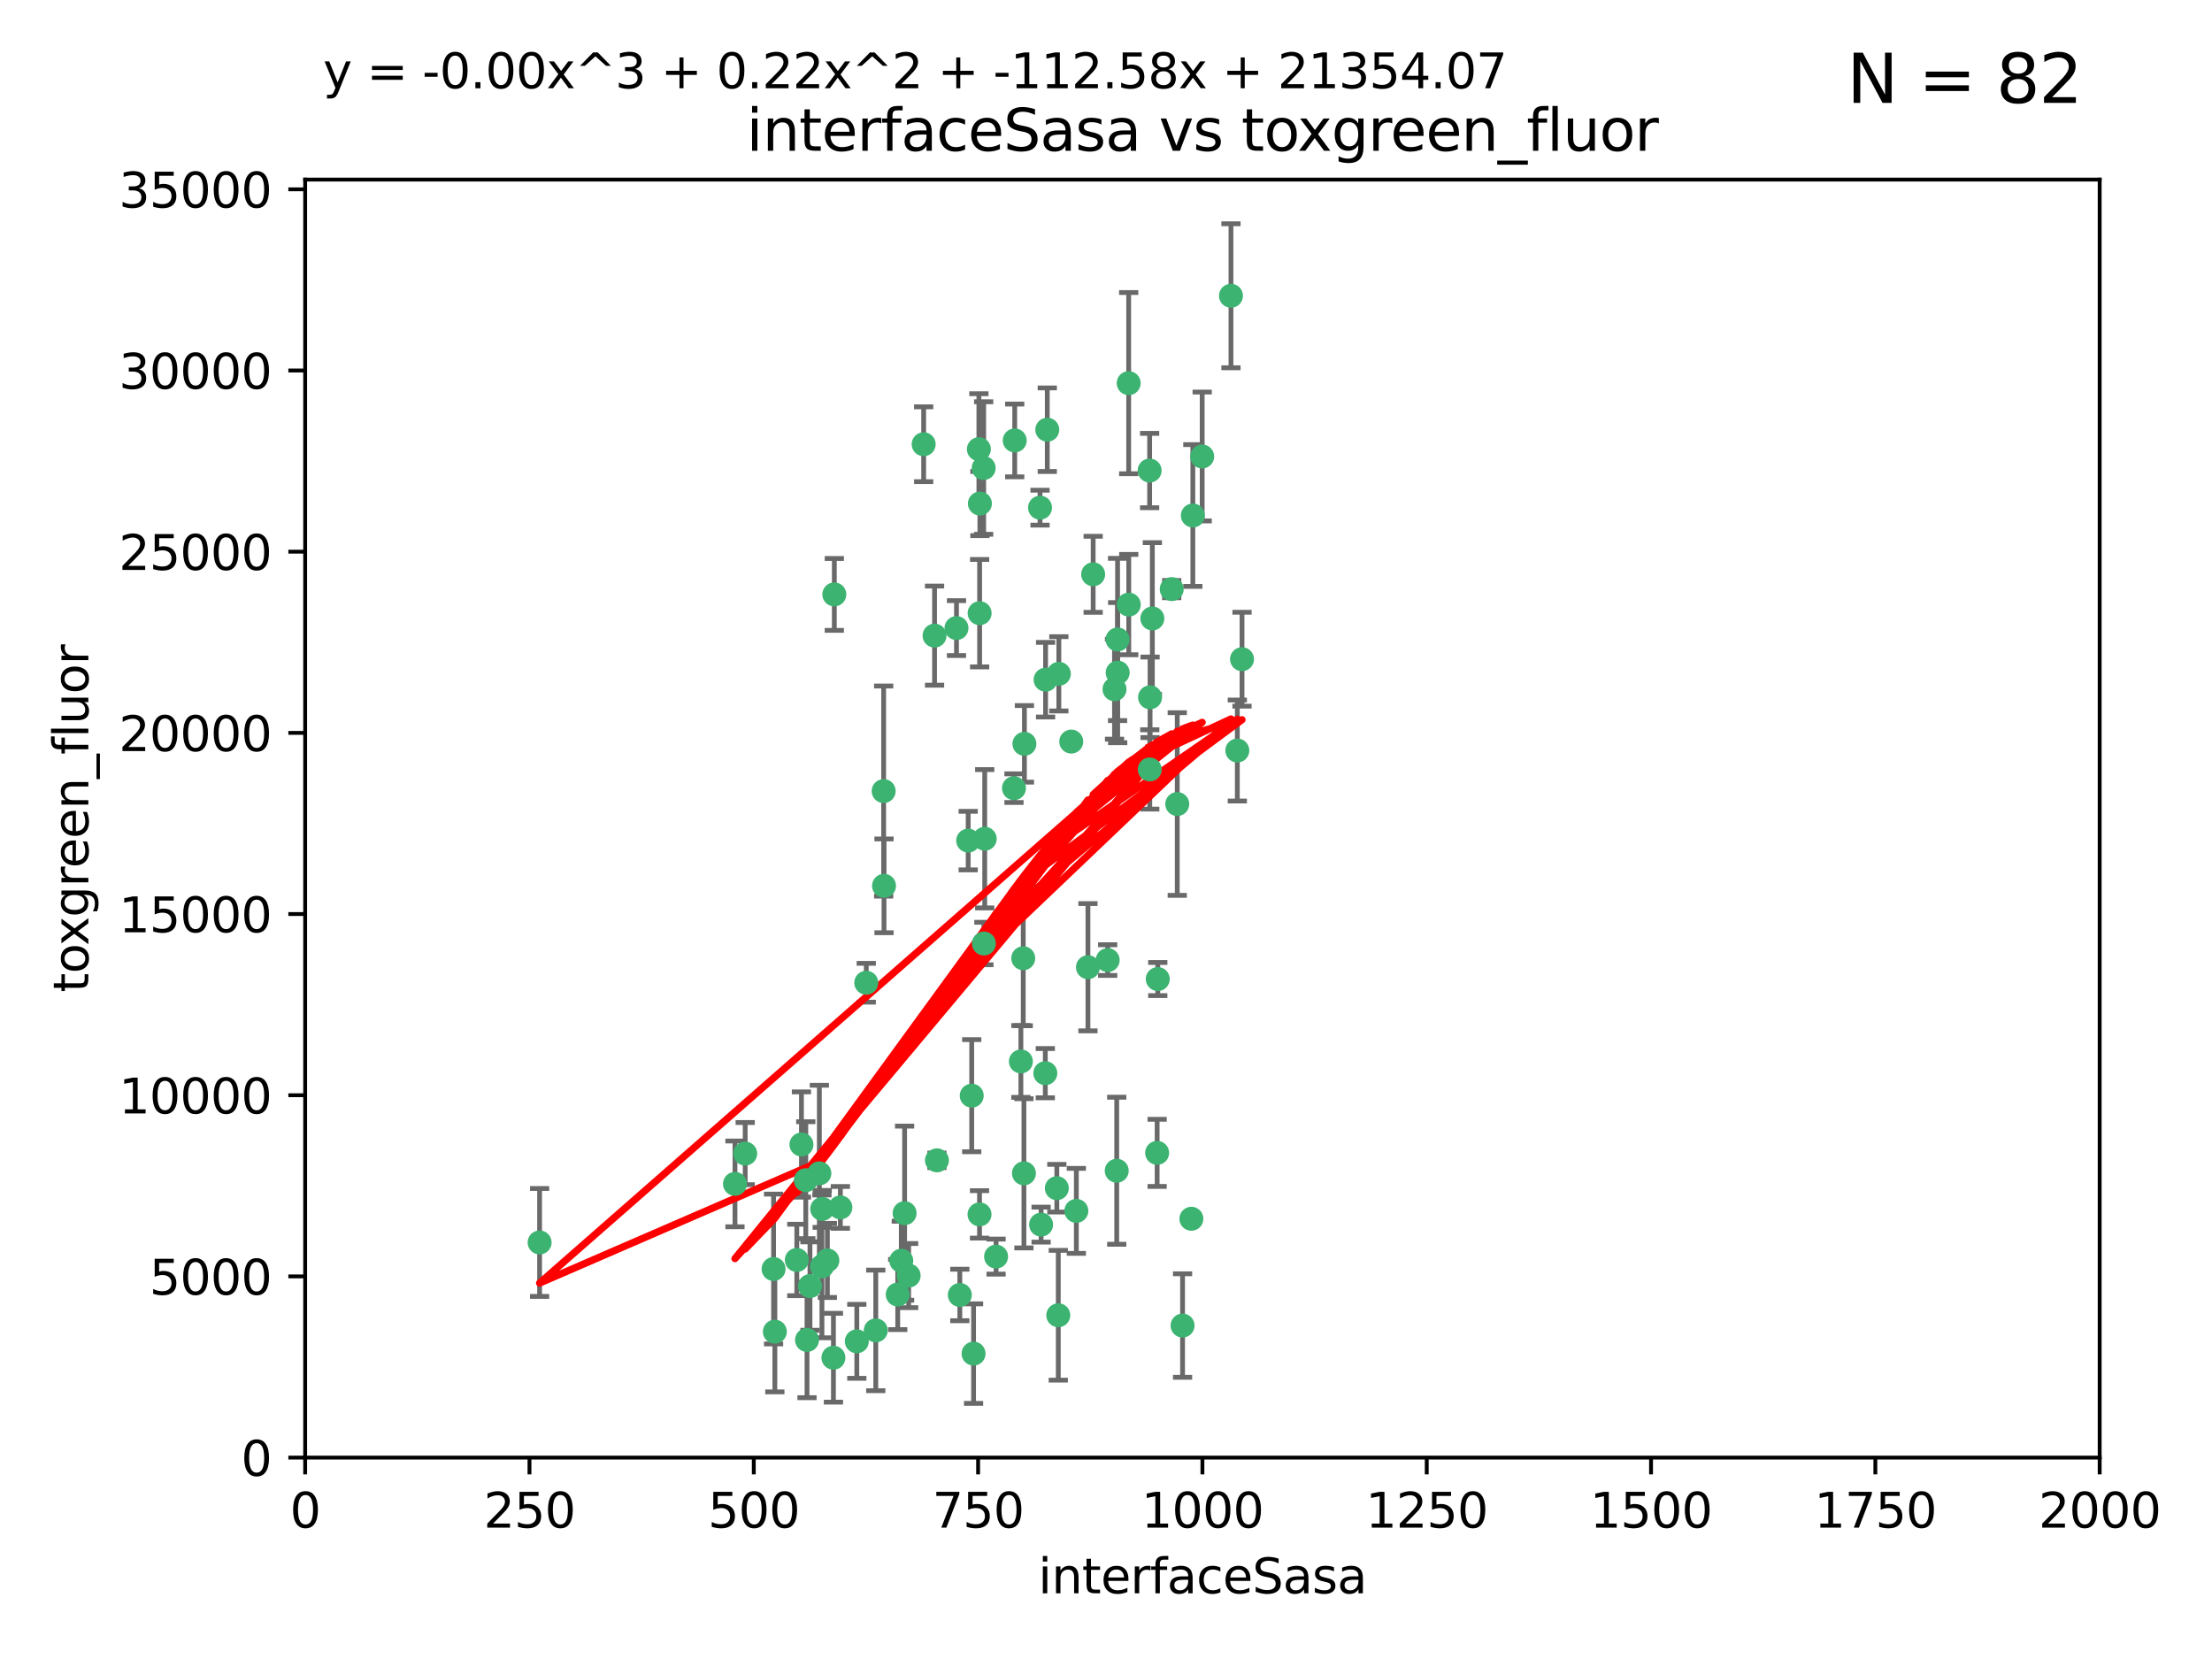 <?xml version="1.0" encoding="utf-8" standalone="no"?>
<!DOCTYPE svg PUBLIC "-//W3C//DTD SVG 1.1//EN"
  "http://www.w3.org/Graphics/SVG/1.1/DTD/svg11.dtd">
<svg xmlns:xlink="http://www.w3.org/1999/xlink" width="460.8pt" height="345.6pt" viewBox="0 0 460.8 345.6" xmlns="http://www.w3.org/2000/svg" version="1.1">
 <defs>
  <style type="text/css">*{stroke-linejoin: round; stroke-linecap: butt}</style>
 </defs>
 <g id="figure_1">
  <g id="patch_1">
   <path d="M 0 345.6 
L 460.8 345.6 
L 460.8 0 
L 0 0 
z
" style="fill: #ffffff"/>
  </g>
  <g id="axes_1">
   <g id="patch_2">
    <path d="M 63.571 303.64 
L 437.4 303.64 
L 437.4 37.411 
L 63.571 37.411 
z
" style="fill: #ffffff"/>
   </g>
   <g id="PathCollection_1">
    <defs>
     <path id="m46813228e7" d="M 0 1.118 
C 0.297 1.118 0.581 1 0.791 0.791 
C 1 0.581 1.118 0.297 1.118 0 
C 1.118 -0.297 1 -0.581 0.791 -0.791 
C 0.581 -1 0.297 -1.118 0 -1.118 
C -0.297 -1.118 -0.581 -1 -0.791 -0.791 
C -1 -0.581 -1.118 -0.297 -1.118 0 
C -1.118 0.297 -1 0.581 -0.791 0.791 
C -0.581 1 -0.297 1.118 0 1.118 
z
" style="stroke: #3cb371"/>
    </defs>
    <g clip-path="url(#pc42e5f8804)">
     <use xlink:href="#m46813228e7" x="239.489" y="98.026" style="fill: #3cb371; stroke: #3cb371"/>
     <use xlink:href="#m46813228e7" x="250.437" y="95.094" style="fill: #3cb371; stroke: #3cb371"/>
     <use xlink:href="#m46813228e7" x="218.168" y="89.516" style="fill: #3cb371; stroke: #3cb371"/>
     <use xlink:href="#m46813228e7" x="240.054" y="128.839" style="fill: #3cb371; stroke: #3cb371"/>
     <use xlink:href="#m46813228e7" x="258.734" y="137.321" style="fill: #3cb371; stroke: #3cb371"/>
     <use xlink:href="#m46813228e7" x="211.385" y="91.754" style="fill: #3cb371; stroke: #3cb371"/>
     <use xlink:href="#m46813228e7" x="235.142" y="125.947" style="fill: #3cb371; stroke: #3cb371"/>
     <use xlink:href="#m46813228e7" x="223.161" y="154.483" style="fill: #3cb371; stroke: #3cb371"/>
     <use xlink:href="#m46813228e7" x="248.491" y="107.386" style="fill: #3cb371; stroke: #3cb371"/>
     <use xlink:href="#m46813228e7" x="227.725" y="119.635" style="fill: #3cb371; stroke: #3cb371"/>
     <use xlink:href="#m46813228e7" x="235.125" y="79.819" style="fill: #3cb371; stroke: #3cb371"/>
     <use xlink:href="#m46813228e7" x="244.091" y="122.72" style="fill: #3cb371; stroke: #3cb371"/>
     <use xlink:href="#m46813228e7" x="241.185" y="203.953" style="fill: #3cb371; stroke: #3cb371"/>
     <use xlink:href="#m46813228e7" x="213.404" y="154.954" style="fill: #3cb371; stroke: #3cb371"/>
     <use xlink:href="#m46813228e7" x="204.131" y="104.896" style="fill: #3cb371; stroke: #3cb371"/>
     <use xlink:href="#m46813228e7" x="257.757" y="156.348" style="fill: #3cb371; stroke: #3cb371"/>
     <use xlink:href="#m46813228e7" x="216.658" y="105.756" style="fill: #3cb371; stroke: #3cb371"/>
     <use xlink:href="#m46813228e7" x="204.916" y="97.498" style="fill: #3cb371; stroke: #3cb371"/>
     <use xlink:href="#m46813228e7" x="192.417" y="92.545" style="fill: #3cb371; stroke: #3cb371"/>
     <use xlink:href="#m46813228e7" x="230.751" y="200.005" style="fill: #3cb371; stroke: #3cb371"/>
     <use xlink:href="#m46813228e7" x="199.256" y="130.84" style="fill: #3cb371; stroke: #3cb371"/>
     <use xlink:href="#m46813228e7" x="216.882" y="255.109" style="fill: #3cb371; stroke: #3cb371"/>
     <use xlink:href="#m46813228e7" x="213.159" y="199.62" style="fill: #3cb371; stroke: #3cb371"/>
     <use xlink:href="#m46813228e7" x="220.577" y="140.37" style="fill: #3cb371; stroke: #3cb371"/>
     <use xlink:href="#m46813228e7" x="203.92" y="93.572" style="fill: #3cb371; stroke: #3cb371"/>
     <use xlink:href="#m46813228e7" x="204.073" y="127.738" style="fill: #3cb371; stroke: #3cb371"/>
     <use xlink:href="#m46813228e7" x="239.579" y="145.262" style="fill: #3cb371; stroke: #3cb371"/>
     <use xlink:href="#m46813228e7" x="232.833" y="140.122" style="fill: #3cb371; stroke: #3cb371"/>
     <use xlink:href="#m46813228e7" x="232.635" y="243.887" style="fill: #3cb371; stroke: #3cb371"/>
     <use xlink:href="#m46813228e7" x="256.433" y="61.614" style="fill: #3cb371; stroke: #3cb371"/>
     <use xlink:href="#m46813228e7" x="194.686" y="132.411" style="fill: #3cb371; stroke: #3cb371"/>
     <use xlink:href="#m46813228e7" x="246.349" y="276.134" style="fill: #3cb371; stroke: #3cb371"/>
     <use xlink:href="#m46813228e7" x="248.185" y="253.893" style="fill: #3cb371; stroke: #3cb371"/>
     <use xlink:href="#m46813228e7" x="220.157" y="247.522" style="fill: #3cb371; stroke: #3cb371"/>
     <use xlink:href="#m46813228e7" x="180.458" y="204.723" style="fill: #3cb371; stroke: #3cb371"/>
     <use xlink:href="#m46813228e7" x="211.23" y="164.19" style="fill: #3cb371; stroke: #3cb371"/>
     <use xlink:href="#m46813228e7" x="232.811" y="133.213" style="fill: #3cb371; stroke: #3cb371"/>
     <use xlink:href="#m46813228e7" x="202.811" y="281.982" style="fill: #3cb371; stroke: #3cb371"/>
     <use xlink:href="#m46813228e7" x="239.516" y="160.289" style="fill: #3cb371; stroke: #3cb371"/>
     <use xlink:href="#m46813228e7" x="204.964" y="196.552" style="fill: #3cb371; stroke: #3cb371"/>
     <use xlink:href="#m46813228e7" x="212.669" y="221.118" style="fill: #3cb371; stroke: #3cb371"/>
     <use xlink:href="#m46813228e7" x="205.136" y="174.728" style="fill: #3cb371; stroke: #3cb371"/>
     <use xlink:href="#m46813228e7" x="213.303" y="244.424" style="fill: #3cb371; stroke: #3cb371"/>
     <use xlink:href="#m46813228e7" x="161.148" y="264.357" style="fill: #3cb371; stroke: #3cb371"/>
     <use xlink:href="#m46813228e7" x="217.815" y="141.593" style="fill: #3cb371; stroke: #3cb371"/>
     <use xlink:href="#m46813228e7" x="201.69" y="175.112" style="fill: #3cb371; stroke: #3cb371"/>
     <use xlink:href="#m46813228e7" x="199.948" y="269.764" style="fill: #3cb371; stroke: #3cb371"/>
     <use xlink:href="#m46813228e7" x="175.066" y="251.524" style="fill: #3cb371; stroke: #3cb371"/>
     <use xlink:href="#m46813228e7" x="184.082" y="164.794" style="fill: #3cb371; stroke: #3cb371"/>
     <use xlink:href="#m46813228e7" x="207.501" y="261.772" style="fill: #3cb371; stroke: #3cb371"/>
     <use xlink:href="#m46813228e7" x="187.755" y="262.628" style="fill: #3cb371; stroke: #3cb371"/>
     <use xlink:href="#m46813228e7" x="172.357" y="262.571" style="fill: #3cb371; stroke: #3cb371"/>
     <use xlink:href="#m46813228e7" x="165.991" y="262.474" style="fill: #3cb371; stroke: #3cb371"/>
     <use xlink:href="#m46813228e7" x="232.174" y="143.576" style="fill: #3cb371; stroke: #3cb371"/>
     <use xlink:href="#m46813228e7" x="167.858" y="245.856" style="fill: #3cb371; stroke: #3cb371"/>
     <use xlink:href="#m46813228e7" x="166.957" y="238.42" style="fill: #3cb371; stroke: #3cb371"/>
     <use xlink:href="#m46813228e7" x="224.222" y="252.246" style="fill: #3cb371; stroke: #3cb371"/>
     <use xlink:href="#m46813228e7" x="241.052" y="240.162" style="fill: #3cb371; stroke: #3cb371"/>
     <use xlink:href="#m46813228e7" x="112.41" y="258.827" style="fill: #3cb371; stroke: #3cb371"/>
     <use xlink:href="#m46813228e7" x="171.281" y="251.838" style="fill: #3cb371; stroke: #3cb371"/>
     <use xlink:href="#m46813228e7" x="178.488" y="279.423" style="fill: #3cb371; stroke: #3cb371"/>
     <use xlink:href="#m46813228e7" x="245.245" y="167.495" style="fill: #3cb371; stroke: #3cb371"/>
     <use xlink:href="#m46813228e7" x="188.445" y="252.723" style="fill: #3cb371; stroke: #3cb371"/>
     <use xlink:href="#m46813228e7" x="217.757" y="223.562" style="fill: #3cb371; stroke: #3cb371"/>
     <use xlink:href="#m46813228e7" x="170.686" y="244.428" style="fill: #3cb371; stroke: #3cb371"/>
     <use xlink:href="#m46813228e7" x="173.619" y="282.837" style="fill: #3cb371; stroke: #3cb371"/>
     <use xlink:href="#m46813228e7" x="220.46" y="273.991" style="fill: #3cb371; stroke: #3cb371"/>
     <use xlink:href="#m46813228e7" x="173.806" y="123.828" style="fill: #3cb371; stroke: #3cb371"/>
     <use xlink:href="#m46813228e7" x="155.238" y="240.314" style="fill: #3cb371; stroke: #3cb371"/>
     <use xlink:href="#m46813228e7" x="161.415" y="277.409" style="fill: #3cb371; stroke: #3cb371"/>
     <use xlink:href="#m46813228e7" x="195.181" y="241.718" style="fill: #3cb371; stroke: #3cb371"/>
     <use xlink:href="#m46813228e7" x="168.116" y="279.141" style="fill: #3cb371; stroke: #3cb371"/>
     <use xlink:href="#m46813228e7" x="204.052" y="252.978" style="fill: #3cb371; stroke: #3cb371"/>
     <use xlink:href="#m46813228e7" x="187.013" y="269.669" style="fill: #3cb371; stroke: #3cb371"/>
     <use xlink:href="#m46813228e7" x="189.29" y="265.728" style="fill: #3cb371; stroke: #3cb371"/>
     <use xlink:href="#m46813228e7" x="182.439" y="277.145" style="fill: #3cb371; stroke: #3cb371"/>
     <use xlink:href="#m46813228e7" x="226.639" y="201.488" style="fill: #3cb371; stroke: #3cb371"/>
     <use xlink:href="#m46813228e7" x="171.225" y="263.81" style="fill: #3cb371; stroke: #3cb371"/>
     <use xlink:href="#m46813228e7" x="184.157" y="184.534" style="fill: #3cb371; stroke: #3cb371"/>
     <use xlink:href="#m46813228e7" x="153.109" y="246.624" style="fill: #3cb371; stroke: #3cb371"/>
     <use xlink:href="#m46813228e7" x="168.733" y="267.91" style="fill: #3cb371; stroke: #3cb371"/>
     <use xlink:href="#m46813228e7" x="202.428" y="228.248" style="fill: #3cb371; stroke: #3cb371"/>
    </g>
   </g>
   <g id="matplotlib.axis_1">
    <g id="xtick_1">
     <g id="line2d_1">
      <defs>
       <path id="m18d87cdea5" d="M 0 0 
L 0 3.5 
" style="stroke: #000000; stroke-width: 0.8"/>
      </defs>
      <g>
       <use xlink:href="#m18d87cdea5" x="63.571" y="303.64" style="stroke: #000000; stroke-width: 0.8"/>
      </g>
     </g>
     <g id="text_1">
      <!-- 0 -->
      <g transform="translate(60.39 318.238)scale(0.1 -0.1)">
       <defs>
        <path id="DejaVuSans-30" d="M 2034 4250 
Q 1547 4250 1301 3770 
Q 1056 3291 1056 2328 
Q 1056 1369 1301 889 
Q 1547 409 2034 409 
Q 2525 409 2770 889 
Q 3016 1369 3016 2328 
Q 3016 3291 2770 3770 
Q 2525 4250 2034 4250 
z
M 2034 4750 
Q 2819 4750 3233 4129 
Q 3647 3509 3647 2328 
Q 3647 1150 3233 529 
Q 2819 -91 2034 -91 
Q 1250 -91 836 529 
Q 422 1150 422 2328 
Q 422 3509 836 4129 
Q 1250 4750 2034 4750 
z
" transform="scale(0.016)"/>
       </defs>
       <use xlink:href="#DejaVuSans-30"/>
      </g>
     </g>
    </g>
    <g id="xtick_2">
     <g id="line2d_2">
      <g>
       <use xlink:href="#m18d87cdea5" x="110.3" y="303.64" style="stroke: #000000; stroke-width: 0.8"/>
      </g>
     </g>
     <g id="text_2">
      <!-- 250 -->
      <g transform="translate(100.756 318.238)scale(0.1 -0.1)">
       <defs>
        <path id="DejaVuSans-32" d="M 1228 531 
L 3431 531 
L 3431 0 
L 469 0 
L 469 531 
Q 828 903 1448 1529 
Q 2069 2156 2228 2338 
Q 2531 2678 2651 2914 
Q 2772 3150 2772 3378 
Q 2772 3750 2511 3984 
Q 2250 4219 1831 4219 
Q 1534 4219 1204 4116 
Q 875 4013 500 3803 
L 500 4441 
Q 881 4594 1212 4672 
Q 1544 4750 1819 4750 
Q 2544 4750 2975 4387 
Q 3406 4025 3406 3419 
Q 3406 3131 3298 2873 
Q 3191 2616 2906 2266 
Q 2828 2175 2409 1742 
Q 1991 1309 1228 531 
z
" transform="scale(0.016)"/>
        <path id="DejaVuSans-35" d="M 691 4666 
L 3169 4666 
L 3169 4134 
L 1269 4134 
L 1269 2991 
Q 1406 3038 1543 3061 
Q 1681 3084 1819 3084 
Q 2600 3084 3056 2656 
Q 3513 2228 3513 1497 
Q 3513 744 3044 326 
Q 2575 -91 1722 -91 
Q 1428 -91 1123 -41 
Q 819 9 494 109 
L 494 744 
Q 775 591 1075 516 
Q 1375 441 1709 441 
Q 2250 441 2565 725 
Q 2881 1009 2881 1497 
Q 2881 1984 2565 2268 
Q 2250 2553 1709 2553 
Q 1456 2553 1204 2497 
Q 953 2441 691 2322 
L 691 4666 
z
" transform="scale(0.016)"/>
       </defs>
       <use xlink:href="#DejaVuSans-32"/>
       <use xlink:href="#DejaVuSans-35" x="63.623"/>
       <use xlink:href="#DejaVuSans-30" x="127.246"/>
      </g>
     </g>
    </g>
    <g id="xtick_3">
     <g id="line2d_3">
      <g>
       <use xlink:href="#m18d87cdea5" x="157.028" y="303.64" style="stroke: #000000; stroke-width: 0.8"/>
      </g>
     </g>
     <g id="text_3">
      <!-- 500 -->
      <g transform="translate(147.485 318.238)scale(0.1 -0.1)">
       <use xlink:href="#DejaVuSans-35"/>
       <use xlink:href="#DejaVuSans-30" x="63.623"/>
       <use xlink:href="#DejaVuSans-30" x="127.246"/>
      </g>
     </g>
    </g>
    <g id="xtick_4">
     <g id="line2d_4">
      <g>
       <use xlink:href="#m18d87cdea5" x="203.757" y="303.64" style="stroke: #000000; stroke-width: 0.8"/>
      </g>
     </g>
     <g id="text_4">
      <!-- 750 -->
      <g transform="translate(194.213 318.238)scale(0.1 -0.1)">
       <defs>
        <path id="DejaVuSans-37" d="M 525 4666 
L 3525 4666 
L 3525 4397 
L 1831 0 
L 1172 0 
L 2766 4134 
L 525 4134 
L 525 4666 
z
" transform="scale(0.016)"/>
       </defs>
       <use xlink:href="#DejaVuSans-37"/>
       <use xlink:href="#DejaVuSans-35" x="63.623"/>
       <use xlink:href="#DejaVuSans-30" x="127.246"/>
      </g>
     </g>
    </g>
    <g id="xtick_5">
     <g id="line2d_5">
      <g>
       <use xlink:href="#m18d87cdea5" x="250.486" y="303.64" style="stroke: #000000; stroke-width: 0.8"/>
      </g>
     </g>
     <g id="text_5">
      <!-- 1000 -->
      <g transform="translate(237.761 318.238)scale(0.1 -0.1)">
       <defs>
        <path id="DejaVuSans-31" d="M 794 531 
L 1825 531 
L 1825 4091 
L 703 3866 
L 703 4441 
L 1819 4666 
L 2450 4666 
L 2450 531 
L 3481 531 
L 3481 0 
L 794 0 
L 794 531 
z
" transform="scale(0.016)"/>
       </defs>
       <use xlink:href="#DejaVuSans-31"/>
       <use xlink:href="#DejaVuSans-30" x="63.623"/>
       <use xlink:href="#DejaVuSans-30" x="127.246"/>
       <use xlink:href="#DejaVuSans-30" x="190.869"/>
      </g>
     </g>
    </g>
    <g id="xtick_6">
     <g id="line2d_6">
      <g>
       <use xlink:href="#m18d87cdea5" x="297.214" y="303.64" style="stroke: #000000; stroke-width: 0.8"/>
      </g>
     </g>
     <g id="text_6">
      <!-- 1250 -->
      <g transform="translate(284.489 318.238)scale(0.1 -0.1)">
       <use xlink:href="#DejaVuSans-31"/>
       <use xlink:href="#DejaVuSans-32" x="63.623"/>
       <use xlink:href="#DejaVuSans-35" x="127.246"/>
       <use xlink:href="#DejaVuSans-30" x="190.869"/>
      </g>
     </g>
    </g>
    <g id="xtick_7">
     <g id="line2d_7">
      <g>
       <use xlink:href="#m18d87cdea5" x="343.943" y="303.64" style="stroke: #000000; stroke-width: 0.8"/>
      </g>
     </g>
     <g id="text_7">
      <!-- 1500 -->
      <g transform="translate(331.218 318.238)scale(0.1 -0.1)">
       <use xlink:href="#DejaVuSans-31"/>
       <use xlink:href="#DejaVuSans-35" x="63.623"/>
       <use xlink:href="#DejaVuSans-30" x="127.246"/>
       <use xlink:href="#DejaVuSans-30" x="190.869"/>
      </g>
     </g>
    </g>
    <g id="xtick_8">
     <g id="line2d_8">
      <g>
       <use xlink:href="#m18d87cdea5" x="390.671" y="303.64" style="stroke: #000000; stroke-width: 0.8"/>
      </g>
     </g>
     <g id="text_8">
      <!-- 1750 -->
      <g transform="translate(377.946 318.238)scale(0.1 -0.1)">
       <use xlink:href="#DejaVuSans-31"/>
       <use xlink:href="#DejaVuSans-37" x="63.623"/>
       <use xlink:href="#DejaVuSans-35" x="127.246"/>
       <use xlink:href="#DejaVuSans-30" x="190.869"/>
      </g>
     </g>
    </g>
    <g id="xtick_9">
     <g id="line2d_9">
      <g>
       <use xlink:href="#m18d87cdea5" x="437.4" y="303.64" style="stroke: #000000; stroke-width: 0.8"/>
      </g>
     </g>
     <g id="text_9">
      <!-- 2000 -->
      <g transform="translate(424.675 318.238)scale(0.1 -0.1)">
       <use xlink:href="#DejaVuSans-32"/>
       <use xlink:href="#DejaVuSans-30" x="63.623"/>
       <use xlink:href="#DejaVuSans-30" x="127.246"/>
       <use xlink:href="#DejaVuSans-30" x="190.869"/>
      </g>
     </g>
    </g>
    <g id="text_10">
     <!-- interfaceSasa -->
     <g transform="translate(216.279 331.917)scale(0.1 -0.1)">
      <defs>
       <path id="DejaVuSans-69" d="M 603 3500 
L 1178 3500 
L 1178 0 
L 603 0 
L 603 3500 
z
M 603 4863 
L 1178 4863 
L 1178 4134 
L 603 4134 
L 603 4863 
z
" transform="scale(0.016)"/>
       <path id="DejaVuSans-6e" d="M 3513 2113 
L 3513 0 
L 2938 0 
L 2938 2094 
Q 2938 2591 2744 2837 
Q 2550 3084 2163 3084 
Q 1697 3084 1428 2787 
Q 1159 2491 1159 1978 
L 1159 0 
L 581 0 
L 581 3500 
L 1159 3500 
L 1159 2956 
Q 1366 3272 1645 3428 
Q 1925 3584 2291 3584 
Q 2894 3584 3203 3211 
Q 3513 2838 3513 2113 
z
" transform="scale(0.016)"/>
       <path id="DejaVuSans-74" d="M 1172 4494 
L 1172 3500 
L 2356 3500 
L 2356 3053 
L 1172 3053 
L 1172 1153 
Q 1172 725 1289 603 
Q 1406 481 1766 481 
L 2356 481 
L 2356 0 
L 1766 0 
Q 1100 0 847 248 
Q 594 497 594 1153 
L 594 3053 
L 172 3053 
L 172 3500 
L 594 3500 
L 594 4494 
L 1172 4494 
z
" transform="scale(0.016)"/>
       <path id="DejaVuSans-65" d="M 3597 1894 
L 3597 1613 
L 953 1613 
Q 991 1019 1311 708 
Q 1631 397 2203 397 
Q 2534 397 2845 478 
Q 3156 559 3463 722 
L 3463 178 
Q 3153 47 2828 -22 
Q 2503 -91 2169 -91 
Q 1331 -91 842 396 
Q 353 884 353 1716 
Q 353 2575 817 3079 
Q 1281 3584 2069 3584 
Q 2775 3584 3186 3129 
Q 3597 2675 3597 1894 
z
M 3022 2063 
Q 3016 2534 2758 2815 
Q 2500 3097 2075 3097 
Q 1594 3097 1305 2825 
Q 1016 2553 972 2059 
L 3022 2063 
z
" transform="scale(0.016)"/>
       <path id="DejaVuSans-72" d="M 2631 2963 
Q 2534 3019 2420 3045 
Q 2306 3072 2169 3072 
Q 1681 3072 1420 2755 
Q 1159 2438 1159 1844 
L 1159 0 
L 581 0 
L 581 3500 
L 1159 3500 
L 1159 2956 
Q 1341 3275 1631 3429 
Q 1922 3584 2338 3584 
Q 2397 3584 2469 3576 
Q 2541 3569 2628 3553 
L 2631 2963 
z
" transform="scale(0.016)"/>
       <path id="DejaVuSans-66" d="M 2375 4863 
L 2375 4384 
L 1825 4384 
Q 1516 4384 1395 4259 
Q 1275 4134 1275 3809 
L 1275 3500 
L 2222 3500 
L 2222 3053 
L 1275 3053 
L 1275 0 
L 697 0 
L 697 3053 
L 147 3053 
L 147 3500 
L 697 3500 
L 697 3744 
Q 697 4328 969 4595 
Q 1241 4863 1831 4863 
L 2375 4863 
z
" transform="scale(0.016)"/>
       <path id="DejaVuSans-61" d="M 2194 1759 
Q 1497 1759 1228 1600 
Q 959 1441 959 1056 
Q 959 750 1161 570 
Q 1363 391 1709 391 
Q 2188 391 2477 730 
Q 2766 1069 2766 1631 
L 2766 1759 
L 2194 1759 
z
M 3341 1997 
L 3341 0 
L 2766 0 
L 2766 531 
Q 2569 213 2275 61 
Q 1981 -91 1556 -91 
Q 1019 -91 701 211 
Q 384 513 384 1019 
Q 384 1609 779 1909 
Q 1175 2209 1959 2209 
L 2766 2209 
L 2766 2266 
Q 2766 2663 2505 2880 
Q 2244 3097 1772 3097 
Q 1472 3097 1187 3025 
Q 903 2953 641 2809 
L 641 3341 
Q 956 3463 1253 3523 
Q 1550 3584 1831 3584 
Q 2591 3584 2966 3190 
Q 3341 2797 3341 1997 
z
" transform="scale(0.016)"/>
       <path id="DejaVuSans-63" d="M 3122 3366 
L 3122 2828 
Q 2878 2963 2633 3030 
Q 2388 3097 2138 3097 
Q 1578 3097 1268 2742 
Q 959 2388 959 1747 
Q 959 1106 1268 751 
Q 1578 397 2138 397 
Q 2388 397 2633 464 
Q 2878 531 3122 666 
L 3122 134 
Q 2881 22 2623 -34 
Q 2366 -91 2075 -91 
Q 1284 -91 818 406 
Q 353 903 353 1747 
Q 353 2603 823 3093 
Q 1294 3584 2113 3584 
Q 2378 3584 2631 3529 
Q 2884 3475 3122 3366 
z
" transform="scale(0.016)"/>
       <path id="DejaVuSans-53" d="M 3425 4513 
L 3425 3897 
Q 3066 4069 2747 4153 
Q 2428 4238 2131 4238 
Q 1616 4238 1336 4038 
Q 1056 3838 1056 3469 
Q 1056 3159 1242 3001 
Q 1428 2844 1947 2747 
L 2328 2669 
Q 3034 2534 3370 2195 
Q 3706 1856 3706 1288 
Q 3706 609 3251 259 
Q 2797 -91 1919 -91 
Q 1588 -91 1214 -16 
Q 841 59 441 206 
L 441 856 
Q 825 641 1194 531 
Q 1563 422 1919 422 
Q 2459 422 2753 634 
Q 3047 847 3047 1241 
Q 3047 1584 2836 1778 
Q 2625 1972 2144 2069 
L 1759 2144 
Q 1053 2284 737 2584 
Q 422 2884 422 3419 
Q 422 4038 858 4394 
Q 1294 4750 2059 4750 
Q 2388 4750 2728 4690 
Q 3069 4631 3425 4513 
z
" transform="scale(0.016)"/>
       <path id="DejaVuSans-73" d="M 2834 3397 
L 2834 2853 
Q 2591 2978 2328 3040 
Q 2066 3103 1784 3103 
Q 1356 3103 1142 2972 
Q 928 2841 928 2578 
Q 928 2378 1081 2264 
Q 1234 2150 1697 2047 
L 1894 2003 
Q 2506 1872 2764 1633 
Q 3022 1394 3022 966 
Q 3022 478 2636 193 
Q 2250 -91 1575 -91 
Q 1294 -91 989 -36 
Q 684 19 347 128 
L 347 722 
Q 666 556 975 473 
Q 1284 391 1588 391 
Q 1994 391 2212 530 
Q 2431 669 2431 922 
Q 2431 1156 2273 1281 
Q 2116 1406 1581 1522 
L 1381 1569 
Q 847 1681 609 1914 
Q 372 2147 372 2553 
Q 372 3047 722 3315 
Q 1072 3584 1716 3584 
Q 2034 3584 2315 3537 
Q 2597 3491 2834 3397 
z
" transform="scale(0.016)"/>
      </defs>
      <use xlink:href="#DejaVuSans-69"/>
      <use xlink:href="#DejaVuSans-6e" x="27.783"/>
      <use xlink:href="#DejaVuSans-74" x="91.162"/>
      <use xlink:href="#DejaVuSans-65" x="130.371"/>
      <use xlink:href="#DejaVuSans-72" x="191.895"/>
      <use xlink:href="#DejaVuSans-66" x="233.008"/>
      <use xlink:href="#DejaVuSans-61" x="268.213"/>
      <use xlink:href="#DejaVuSans-63" x="329.492"/>
      <use xlink:href="#DejaVuSans-65" x="384.473"/>
      <use xlink:href="#DejaVuSans-53" x="445.996"/>
      <use xlink:href="#DejaVuSans-61" x="509.473"/>
      <use xlink:href="#DejaVuSans-73" x="570.752"/>
      <use xlink:href="#DejaVuSans-61" x="622.852"/>
     </g>
    </g>
   </g>
   <g id="matplotlib.axis_2">
    <g id="ytick_1">
     <g id="line2d_10">
      <defs>
       <path id="mc4a140b626" d="M 0 0 
L -3.5 0 
" style="stroke: #000000; stroke-width: 0.8"/>
      </defs>
      <g>
       <use xlink:href="#mc4a140b626" x="63.571" y="303.64" style="stroke: #000000; stroke-width: 0.8"/>
      </g>
     </g>
     <g id="text_11">
      <!-- 0 -->
      <g transform="translate(50.209 307.439)scale(0.1 -0.1)">
       <use xlink:href="#DejaVuSans-30"/>
      </g>
     </g>
    </g>
    <g id="ytick_2">
     <g id="line2d_11">
      <g>
       <use xlink:href="#mc4a140b626" x="63.571" y="265.897" style="stroke: #000000; stroke-width: 0.8"/>
      </g>
     </g>
     <g id="text_12">
      <!-- 5000 -->
      <g transform="translate(31.121 269.696)scale(0.1 -0.1)">
       <use xlink:href="#DejaVuSans-35"/>
       <use xlink:href="#DejaVuSans-30" x="63.623"/>
       <use xlink:href="#DejaVuSans-30" x="127.246"/>
       <use xlink:href="#DejaVuSans-30" x="190.869"/>
      </g>
     </g>
    </g>
    <g id="ytick_3">
     <g id="line2d_12">
      <g>
       <use xlink:href="#mc4a140b626" x="63.571" y="228.154" style="stroke: #000000; stroke-width: 0.8"/>
      </g>
     </g>
     <g id="text_13">
      <!-- 10000 -->
      <g transform="translate(24.759 231.953)scale(0.1 -0.1)">
       <use xlink:href="#DejaVuSans-31"/>
       <use xlink:href="#DejaVuSans-30" x="63.623"/>
       <use xlink:href="#DejaVuSans-30" x="127.246"/>
       <use xlink:href="#DejaVuSans-30" x="190.869"/>
       <use xlink:href="#DejaVuSans-30" x="254.492"/>
      </g>
     </g>
    </g>
    <g id="ytick_4">
     <g id="line2d_13">
      <g>
       <use xlink:href="#mc4a140b626" x="63.571" y="190.411" style="stroke: #000000; stroke-width: 0.8"/>
      </g>
     </g>
     <g id="text_14">
      <!-- 15000 -->
      <g transform="translate(24.759 194.21)scale(0.1 -0.1)">
       <use xlink:href="#DejaVuSans-31"/>
       <use xlink:href="#DejaVuSans-35" x="63.623"/>
       <use xlink:href="#DejaVuSans-30" x="127.246"/>
       <use xlink:href="#DejaVuSans-30" x="190.869"/>
       <use xlink:href="#DejaVuSans-30" x="254.492"/>
      </g>
     </g>
    </g>
    <g id="ytick_5">
     <g id="line2d_14">
      <g>
       <use xlink:href="#mc4a140b626" x="63.571" y="152.668" style="stroke: #000000; stroke-width: 0.8"/>
      </g>
     </g>
     <g id="text_15">
      <!-- 20000 -->
      <g transform="translate(24.759 156.467)scale(0.1 -0.1)">
       <use xlink:href="#DejaVuSans-32"/>
       <use xlink:href="#DejaVuSans-30" x="63.623"/>
       <use xlink:href="#DejaVuSans-30" x="127.246"/>
       <use xlink:href="#DejaVuSans-30" x="190.869"/>
       <use xlink:href="#DejaVuSans-30" x="254.492"/>
      </g>
     </g>
    </g>
    <g id="ytick_6">
     <g id="line2d_15">
      <g>
       <use xlink:href="#mc4a140b626" x="63.571" y="114.925" style="stroke: #000000; stroke-width: 0.8"/>
      </g>
     </g>
     <g id="text_16">
      <!-- 25000 -->
      <g transform="translate(24.759 118.724)scale(0.1 -0.1)">
       <use xlink:href="#DejaVuSans-32"/>
       <use xlink:href="#DejaVuSans-35" x="63.623"/>
       <use xlink:href="#DejaVuSans-30" x="127.246"/>
       <use xlink:href="#DejaVuSans-30" x="190.869"/>
       <use xlink:href="#DejaVuSans-30" x="254.492"/>
      </g>
     </g>
    </g>
    <g id="ytick_7">
     <g id="line2d_16">
      <g>
       <use xlink:href="#mc4a140b626" x="63.571" y="77.181" style="stroke: #000000; stroke-width: 0.8"/>
      </g>
     </g>
     <g id="text_17">
      <!-- 30000 -->
      <g transform="translate(24.759 80.981)scale(0.1 -0.1)">
       <defs>
        <path id="DejaVuSans-33" d="M 2597 2516 
Q 3050 2419 3304 2112 
Q 3559 1806 3559 1356 
Q 3559 666 3084 287 
Q 2609 -91 1734 -91 
Q 1441 -91 1130 -33 
Q 819 25 488 141 
L 488 750 
Q 750 597 1062 519 
Q 1375 441 1716 441 
Q 2309 441 2620 675 
Q 2931 909 2931 1356 
Q 2931 1769 2642 2001 
Q 2353 2234 1838 2234 
L 1294 2234 
L 1294 2753 
L 1863 2753 
Q 2328 2753 2575 2939 
Q 2822 3125 2822 3475 
Q 2822 3834 2567 4026 
Q 2313 4219 1838 4219 
Q 1578 4219 1281 4162 
Q 984 4106 628 3988 
L 628 4550 
Q 988 4650 1302 4700 
Q 1616 4750 1894 4750 
Q 2613 4750 3031 4423 
Q 3450 4097 3450 3541 
Q 3450 3153 3228 2886 
Q 3006 2619 2597 2516 
z
" transform="scale(0.016)"/>
       </defs>
       <use xlink:href="#DejaVuSans-33"/>
       <use xlink:href="#DejaVuSans-30" x="63.623"/>
       <use xlink:href="#DejaVuSans-30" x="127.246"/>
       <use xlink:href="#DejaVuSans-30" x="190.869"/>
       <use xlink:href="#DejaVuSans-30" x="254.492"/>
      </g>
     </g>
    </g>
    <g id="ytick_8">
     <g id="line2d_17">
      <g>
       <use xlink:href="#mc4a140b626" x="63.571" y="39.438" style="stroke: #000000; stroke-width: 0.8"/>
      </g>
     </g>
     <g id="text_18">
      <!-- 35000 -->
      <g transform="translate(24.759 43.238)scale(0.1 -0.1)">
       <use xlink:href="#DejaVuSans-33"/>
       <use xlink:href="#DejaVuSans-35" x="63.623"/>
       <use xlink:href="#DejaVuSans-30" x="127.246"/>
       <use xlink:href="#DejaVuSans-30" x="190.869"/>
       <use xlink:href="#DejaVuSans-30" x="254.492"/>
      </g>
     </g>
    </g>
    <g id="text_19">
     <!-- toxgreen_fluor -->
     <g transform="translate(18.401 206.72)rotate(-90)scale(0.1 -0.1)">
      <defs>
       <path id="DejaVuSans-6f" d="M 1959 3097 
Q 1497 3097 1228 2736 
Q 959 2375 959 1747 
Q 959 1119 1226 758 
Q 1494 397 1959 397 
Q 2419 397 2687 759 
Q 2956 1122 2956 1747 
Q 2956 2369 2687 2733 
Q 2419 3097 1959 3097 
z
M 1959 3584 
Q 2709 3584 3137 3096 
Q 3566 2609 3566 1747 
Q 3566 888 3137 398 
Q 2709 -91 1959 -91 
Q 1206 -91 779 398 
Q 353 888 353 1747 
Q 353 2609 779 3096 
Q 1206 3584 1959 3584 
z
" transform="scale(0.016)"/>
       <path id="DejaVuSans-78" d="M 3513 3500 
L 2247 1797 
L 3578 0 
L 2900 0 
L 1881 1375 
L 863 0 
L 184 0 
L 1544 1831 
L 300 3500 
L 978 3500 
L 1906 2253 
L 2834 3500 
L 3513 3500 
z
" transform="scale(0.016)"/>
       <path id="DejaVuSans-67" d="M 2906 1791 
Q 2906 2416 2648 2759 
Q 2391 3103 1925 3103 
Q 1463 3103 1205 2759 
Q 947 2416 947 1791 
Q 947 1169 1205 825 
Q 1463 481 1925 481 
Q 2391 481 2648 825 
Q 2906 1169 2906 1791 
z
M 3481 434 
Q 3481 -459 3084 -895 
Q 2688 -1331 1869 -1331 
Q 1566 -1331 1297 -1286 
Q 1028 -1241 775 -1147 
L 775 -588 
Q 1028 -725 1275 -790 
Q 1522 -856 1778 -856 
Q 2344 -856 2625 -561 
Q 2906 -266 2906 331 
L 2906 616 
Q 2728 306 2450 153 
Q 2172 0 1784 0 
Q 1141 0 747 490 
Q 353 981 353 1791 
Q 353 2603 747 3093 
Q 1141 3584 1784 3584 
Q 2172 3584 2450 3431 
Q 2728 3278 2906 2969 
L 2906 3500 
L 3481 3500 
L 3481 434 
z
" transform="scale(0.016)"/>
       <path id="DejaVuSans-5f" d="M 3263 -1063 
L 3263 -1509 
L -63 -1509 
L -63 -1063 
L 3263 -1063 
z
" transform="scale(0.016)"/>
       <path id="DejaVuSans-6c" d="M 603 4863 
L 1178 4863 
L 1178 0 
L 603 0 
L 603 4863 
z
" transform="scale(0.016)"/>
       <path id="DejaVuSans-75" d="M 544 1381 
L 544 3500 
L 1119 3500 
L 1119 1403 
Q 1119 906 1312 657 
Q 1506 409 1894 409 
Q 2359 409 2629 706 
Q 2900 1003 2900 1516 
L 2900 3500 
L 3475 3500 
L 3475 0 
L 2900 0 
L 2900 538 
Q 2691 219 2414 64 
Q 2138 -91 1772 -91 
Q 1169 -91 856 284 
Q 544 659 544 1381 
z
M 1991 3584 
L 1991 3584 
z
" transform="scale(0.016)"/>
      </defs>
      <use xlink:href="#DejaVuSans-74"/>
      <use xlink:href="#DejaVuSans-6f" x="39.209"/>
      <use xlink:href="#DejaVuSans-78" x="97.266"/>
      <use xlink:href="#DejaVuSans-67" x="156.445"/>
      <use xlink:href="#DejaVuSans-72" x="219.922"/>
      <use xlink:href="#DejaVuSans-65" x="258.785"/>
      <use xlink:href="#DejaVuSans-65" x="320.309"/>
      <use xlink:href="#DejaVuSans-6e" x="381.832"/>
      <use xlink:href="#DejaVuSans-5f" x="445.211"/>
      <use xlink:href="#DejaVuSans-66" x="495.211"/>
      <use xlink:href="#DejaVuSans-6c" x="530.416"/>
      <use xlink:href="#DejaVuSans-75" x="558.199"/>
      <use xlink:href="#DejaVuSans-6f" x="621.578"/>
      <use xlink:href="#DejaVuSans-72" x="682.76"/>
     </g>
    </g>
   </g>
   <g id="LineCollection_1">
    <path d="M 239.489 105.772 
L 239.489 90.281 
" clip-path="url(#pc42e5f8804)" style="fill: none; stroke: #696969"/>
    <path d="M 250.437 108.514 
L 250.437 81.675 
" clip-path="url(#pc42e5f8804)" style="fill: none; stroke: #696969"/>
    <path d="M 218.168 98.217 
L 218.168 80.815 
" clip-path="url(#pc42e5f8804)" style="fill: none; stroke: #696969"/>
    <path d="M 240.054 144.637 
L 240.054 113.041 
" clip-path="url(#pc42e5f8804)" style="fill: none; stroke: #696969"/>
    <path d="M 258.734 147.102 
L 258.734 127.541 
" clip-path="url(#pc42e5f8804)" style="fill: none; stroke: #696969"/>
    <path d="M 211.385 99.334 
L 211.385 84.174 
" clip-path="url(#pc42e5f8804)" style="fill: none; stroke: #696969"/>
    <path d="M 235.142 136.397 
L 235.142 115.497 
" clip-path="url(#pc42e5f8804)" style="fill: none; stroke: #696969"/>
    <path d="M 223.161 155.048 
L 223.161 153.918 
" clip-path="url(#pc42e5f8804)" style="fill: none; stroke: #696969"/>
    <path d="M 248.491 122.155 
L 248.491 92.617 
" clip-path="url(#pc42e5f8804)" style="fill: none; stroke: #696969"/>
    <path d="M 227.725 127.554 
L 227.725 111.717 
" clip-path="url(#pc42e5f8804)" style="fill: none; stroke: #696969"/>
    <path d="M 235.125 98.693 
L 235.125 60.945 
" clip-path="url(#pc42e5f8804)" style="fill: none; stroke: #696969"/>
    <path d="M 244.091 124.514 
L 244.091 120.926 
" clip-path="url(#pc42e5f8804)" style="fill: none; stroke: #696969"/>
    <path d="M 241.185 207.405 
L 241.185 200.501 
" clip-path="url(#pc42e5f8804)" style="fill: none; stroke: #696969"/>
    <path d="M 213.404 162.929 
L 213.404 146.979 
" clip-path="url(#pc42e5f8804)" style="fill: none; stroke: #696969"/>
    <path d="M 204.131 111.578 
L 204.131 98.214 
" clip-path="url(#pc42e5f8804)" style="fill: none; stroke: #696969"/>
    <path d="M 257.757 166.868 
L 257.757 145.829 
" clip-path="url(#pc42e5f8804)" style="fill: none; stroke: #696969"/>
    <path d="M 216.658 109.392 
L 216.658 102.12 
" clip-path="url(#pc42e5f8804)" style="fill: none; stroke: #696969"/>
    <path d="M 204.916 111.302 
L 204.916 83.693 
" clip-path="url(#pc42e5f8804)" style="fill: none; stroke: #696969"/>
    <path d="M 192.417 100.341 
L 192.417 84.749 
" clip-path="url(#pc42e5f8804)" style="fill: none; stroke: #696969"/>
    <path d="M 230.751 203.204 
L 230.751 196.806 
" clip-path="url(#pc42e5f8804)" style="fill: none; stroke: #696969"/>
    <path d="M 199.256 136.561 
L 199.256 125.12 
" clip-path="url(#pc42e5f8804)" style="fill: none; stroke: #696969"/>
    <path d="M 216.882 258.755 
L 216.882 251.464 
" clip-path="url(#pc42e5f8804)" style="fill: none; stroke: #696969"/>
    <path d="M 213.159 213.675 
L 213.159 185.565 
" clip-path="url(#pc42e5f8804)" style="fill: none; stroke: #696969"/>
    <path d="M 220.577 148.106 
L 220.577 132.634 
" clip-path="url(#pc42e5f8804)" style="fill: none; stroke: #696969"/>
    <path d="M 203.92 105.129 
L 203.92 82.016 
" clip-path="url(#pc42e5f8804)" style="fill: none; stroke: #696969"/>
    <path d="M 204.073 138.926 
L 204.073 116.549 
" clip-path="url(#pc42e5f8804)" style="fill: none; stroke: #696969"/>
    <path d="M 239.579 153.647 
L 239.579 136.877 
" clip-path="url(#pc42e5f8804)" style="fill: none; stroke: #696969"/>
    <path d="M 232.833 154.719 
L 232.833 125.526 
" clip-path="url(#pc42e5f8804)" style="fill: none; stroke: #696969"/>
    <path d="M 232.635 259.205 
L 232.635 228.569 
" clip-path="url(#pc42e5f8804)" style="fill: none; stroke: #696969"/>
    <path d="M 256.433 76.614 
L 256.433 46.614 
" clip-path="url(#pc42e5f8804)" style="fill: none; stroke: #696969"/>
    <path d="M 194.686 142.738 
L 194.686 122.084 
" clip-path="url(#pc42e5f8804)" style="fill: none; stroke: #696969"/>
    <path d="M 246.349 286.914 
L 246.349 265.354 
" clip-path="url(#pc42e5f8804)" style="fill: none; stroke: #696969"/>
    <path d="M 248.185 254.845 
L 248.185 252.94 
" clip-path="url(#pc42e5f8804)" style="fill: none; stroke: #696969"/>
    <path d="M 220.157 252.489 
L 220.157 242.555 
" clip-path="url(#pc42e5f8804)" style="fill: none; stroke: #696969"/>
    <path d="M 180.458 208.763 
L 180.458 200.682 
" clip-path="url(#pc42e5f8804)" style="fill: none; stroke: #696969"/>
    <path d="M 211.23 167.175 
L 211.23 161.206 
" clip-path="url(#pc42e5f8804)" style="fill: none; stroke: #696969"/>
    <path d="M 232.811 150.11 
L 232.811 116.316 
" clip-path="url(#pc42e5f8804)" style="fill: none; stroke: #696969"/>
    <path d="M 202.811 292.352 
L 202.811 271.612 
" clip-path="url(#pc42e5f8804)" style="fill: none; stroke: #696969"/>
    <path d="M 239.516 168.551 
L 239.516 152.026 
" clip-path="url(#pc42e5f8804)" style="fill: none; stroke: #696969"/>
    <path d="M 204.964 200.974 
L 204.964 192.13 
" clip-path="url(#pc42e5f8804)" style="fill: none; stroke: #696969"/>
    <path d="M 212.669 228.596 
L 212.669 213.64 
" clip-path="url(#pc42e5f8804)" style="fill: none; stroke: #696969"/>
    <path d="M 205.136 189.135 
L 205.136 160.322 
" clip-path="url(#pc42e5f8804)" style="fill: none; stroke: #696969"/>
    <path d="M 213.303 259.965 
L 213.303 228.883 
" clip-path="url(#pc42e5f8804)" style="fill: none; stroke: #696969"/>
    <path d="M 161.148 279.964 
L 161.148 248.75 
" clip-path="url(#pc42e5f8804)" style="fill: none; stroke: #696969"/>
    <path d="M 217.815 149.363 
L 217.815 133.823 
" clip-path="url(#pc42e5f8804)" style="fill: none; stroke: #696969"/>
    <path d="M 201.69 181.212 
L 201.69 169.013 
" clip-path="url(#pc42e5f8804)" style="fill: none; stroke: #696969"/>
    <path d="M 199.948 275.127 
L 199.948 264.4 
" clip-path="url(#pc42e5f8804)" style="fill: none; stroke: #696969"/>
    <path d="M 175.066 255.883 
L 175.066 247.164 
" clip-path="url(#pc42e5f8804)" style="fill: none; stroke: #696969"/>
    <path d="M 184.082 186.68 
L 184.082 142.908 
" clip-path="url(#pc42e5f8804)" style="fill: none; stroke: #696969"/>
    <path d="M 207.501 265.422 
L 207.501 258.121 
" clip-path="url(#pc42e5f8804)" style="fill: none; stroke: #696969"/>
    <path d="M 187.755 270.857 
L 187.755 254.399 
" clip-path="url(#pc42e5f8804)" style="fill: none; stroke: #696969"/>
    <path d="M 172.357 270.288 
L 172.357 254.854 
" clip-path="url(#pc42e5f8804)" style="fill: none; stroke: #696969"/>
    <path d="M 165.991 269.915 
L 165.991 255.033 
" clip-path="url(#pc42e5f8804)" style="fill: none; stroke: #696969"/>
    <path d="M 232.174 153.98 
L 232.174 133.171 
" clip-path="url(#pc42e5f8804)" style="fill: none; stroke: #696969"/>
    <path d="M 167.858 258.035 
L 167.858 233.677 
" clip-path="url(#pc42e5f8804)" style="fill: none; stroke: #696969"/>
    <path d="M 166.957 249.385 
L 166.957 227.454 
" clip-path="url(#pc42e5f8804)" style="fill: none; stroke: #696969"/>
    <path d="M 224.222 261.1 
L 224.222 243.393 
" clip-path="url(#pc42e5f8804)" style="fill: none; stroke: #696969"/>
    <path d="M 241.052 247.153 
L 241.052 233.171 
" clip-path="url(#pc42e5f8804)" style="fill: none; stroke: #696969"/>
    <path d="M 112.41 270.066 
L 112.41 247.588 
" clip-path="url(#pc42e5f8804)" style="fill: none; stroke: #696969"/>
    <path d="M 171.281 255.685 
L 171.281 247.992 
" clip-path="url(#pc42e5f8804)" style="fill: none; stroke: #696969"/>
    <path d="M 178.488 287.127 
L 178.488 271.719 
" clip-path="url(#pc42e5f8804)" style="fill: none; stroke: #696969"/>
    <path d="M 245.245 186.519 
L 245.245 148.47 
" clip-path="url(#pc42e5f8804)" style="fill: none; stroke: #696969"/>
    <path d="M 188.445 270.856 
L 188.445 234.59 
" clip-path="url(#pc42e5f8804)" style="fill: none; stroke: #696969"/>
    <path d="M 217.757 228.692 
L 217.757 218.432 
" clip-path="url(#pc42e5f8804)" style="fill: none; stroke: #696969"/>
    <path d="M 170.686 262.775 
L 170.686 226.08 
" clip-path="url(#pc42e5f8804)" style="fill: none; stroke: #696969"/>
    <path d="M 173.619 292.089 
L 173.619 273.585 
" clip-path="url(#pc42e5f8804)" style="fill: none; stroke: #696969"/>
    <path d="M 220.46 287.508 
L 220.46 260.474 
" clip-path="url(#pc42e5f8804)" style="fill: none; stroke: #696969"/>
    <path d="M 173.806 131.314 
L 173.806 116.343 
" clip-path="url(#pc42e5f8804)" style="fill: none; stroke: #696969"/>
    <path d="M 155.238 246.787 
L 155.238 233.841 
" clip-path="url(#pc42e5f8804)" style="fill: none; stroke: #696969"/>
    <path d="M 161.415 289.954 
L 161.415 264.864 
" clip-path="url(#pc42e5f8804)" style="fill: none; stroke: #696969"/>
    <path d="M 195.181 243.231 
L 195.181 240.205 
" clip-path="url(#pc42e5f8804)" style="fill: none; stroke: #696969"/>
    <path d="M 168.116 291.163 
L 168.116 267.119 
" clip-path="url(#pc42e5f8804)" style="fill: none; stroke: #696969"/>
    <path d="M 204.052 257.921 
L 204.052 248.036 
" clip-path="url(#pc42e5f8804)" style="fill: none; stroke: #696969"/>
    <path d="M 187.013 276.98 
L 187.013 262.359 
" clip-path="url(#pc42e5f8804)" style="fill: none; stroke: #696969"/>
    <path d="M 189.29 272.404 
L 189.29 259.053 
" clip-path="url(#pc42e5f8804)" style="fill: none; stroke: #696969"/>
    <path d="M 182.439 289.704 
L 182.439 264.587 
" clip-path="url(#pc42e5f8804)" style="fill: none; stroke: #696969"/>
    <path d="M 226.639 214.744 
L 226.639 188.233 
" clip-path="url(#pc42e5f8804)" style="fill: none; stroke: #696969"/>
    <path d="M 171.225 278.689 
L 171.225 248.931 
" clip-path="url(#pc42e5f8804)" style="fill: none; stroke: #696969"/>
    <path d="M 184.157 194.3 
L 184.157 174.769 
" clip-path="url(#pc42e5f8804)" style="fill: none; stroke: #696969"/>
    <path d="M 153.109 255.558 
L 153.109 237.689 
" clip-path="url(#pc42e5f8804)" style="fill: none; stroke: #696969"/>
    <path d="M 168.733 277.119 
L 168.733 258.7 
" clip-path="url(#pc42e5f8804)" style="fill: none; stroke: #696969"/>
    <path d="M 202.428 239.929 
L 202.428 216.567 
" clip-path="url(#pc42e5f8804)" style="fill: none; stroke: #696969"/>
   </g>
   <g id="line2d_18">
    <defs>
     <path id="m154f46b365" d="M 2 0 
L -2 -0 
" style="stroke: #696969"/>
    </defs>
    <g clip-path="url(#pc42e5f8804)">
     <use xlink:href="#m154f46b365" x="239.489" y="105.772" style="fill: #696969; stroke: #696969"/>
     <use xlink:href="#m154f46b365" x="250.437" y="108.514" style="fill: #696969; stroke: #696969"/>
     <use xlink:href="#m154f46b365" x="218.168" y="98.217" style="fill: #696969; stroke: #696969"/>
     <use xlink:href="#m154f46b365" x="240.054" y="144.637" style="fill: #696969; stroke: #696969"/>
     <use xlink:href="#m154f46b365" x="258.734" y="147.102" style="fill: #696969; stroke: #696969"/>
     <use xlink:href="#m154f46b365" x="211.385" y="99.334" style="fill: #696969; stroke: #696969"/>
     <use xlink:href="#m154f46b365" x="235.142" y="136.397" style="fill: #696969; stroke: #696969"/>
     <use xlink:href="#m154f46b365" x="223.161" y="155.048" style="fill: #696969; stroke: #696969"/>
     <use xlink:href="#m154f46b365" x="248.491" y="122.155" style="fill: #696969; stroke: #696969"/>
     <use xlink:href="#m154f46b365" x="227.725" y="127.554" style="fill: #696969; stroke: #696969"/>
     <use xlink:href="#m154f46b365" x="235.125" y="98.693" style="fill: #696969; stroke: #696969"/>
     <use xlink:href="#m154f46b365" x="244.091" y="124.514" style="fill: #696969; stroke: #696969"/>
     <use xlink:href="#m154f46b365" x="241.185" y="207.405" style="fill: #696969; stroke: #696969"/>
     <use xlink:href="#m154f46b365" x="213.404" y="162.929" style="fill: #696969; stroke: #696969"/>
     <use xlink:href="#m154f46b365" x="204.131" y="111.578" style="fill: #696969; stroke: #696969"/>
     <use xlink:href="#m154f46b365" x="257.757" y="166.868" style="fill: #696969; stroke: #696969"/>
     <use xlink:href="#m154f46b365" x="216.658" y="109.392" style="fill: #696969; stroke: #696969"/>
     <use xlink:href="#m154f46b365" x="204.916" y="111.302" style="fill: #696969; stroke: #696969"/>
     <use xlink:href="#m154f46b365" x="192.417" y="100.341" style="fill: #696969; stroke: #696969"/>
     <use xlink:href="#m154f46b365" x="230.751" y="203.204" style="fill: #696969; stroke: #696969"/>
     <use xlink:href="#m154f46b365" x="199.256" y="136.561" style="fill: #696969; stroke: #696969"/>
     <use xlink:href="#m154f46b365" x="216.882" y="258.755" style="fill: #696969; stroke: #696969"/>
     <use xlink:href="#m154f46b365" x="213.159" y="213.675" style="fill: #696969; stroke: #696969"/>
     <use xlink:href="#m154f46b365" x="220.577" y="148.106" style="fill: #696969; stroke: #696969"/>
     <use xlink:href="#m154f46b365" x="203.92" y="105.129" style="fill: #696969; stroke: #696969"/>
     <use xlink:href="#m154f46b365" x="204.073" y="138.926" style="fill: #696969; stroke: #696969"/>
     <use xlink:href="#m154f46b365" x="239.579" y="153.647" style="fill: #696969; stroke: #696969"/>
     <use xlink:href="#m154f46b365" x="232.833" y="154.719" style="fill: #696969; stroke: #696969"/>
     <use xlink:href="#m154f46b365" x="232.635" y="259.205" style="fill: #696969; stroke: #696969"/>
     <use xlink:href="#m154f46b365" x="256.433" y="76.614" style="fill: #696969; stroke: #696969"/>
     <use xlink:href="#m154f46b365" x="194.686" y="142.738" style="fill: #696969; stroke: #696969"/>
     <use xlink:href="#m154f46b365" x="246.349" y="286.914" style="fill: #696969; stroke: #696969"/>
     <use xlink:href="#m154f46b365" x="248.185" y="254.845" style="fill: #696969; stroke: #696969"/>
     <use xlink:href="#m154f46b365" x="220.157" y="252.489" style="fill: #696969; stroke: #696969"/>
     <use xlink:href="#m154f46b365" x="180.458" y="208.763" style="fill: #696969; stroke: #696969"/>
     <use xlink:href="#m154f46b365" x="211.23" y="167.175" style="fill: #696969; stroke: #696969"/>
     <use xlink:href="#m154f46b365" x="232.811" y="150.11" style="fill: #696969; stroke: #696969"/>
     <use xlink:href="#m154f46b365" x="202.811" y="292.352" style="fill: #696969; stroke: #696969"/>
     <use xlink:href="#m154f46b365" x="239.516" y="168.551" style="fill: #696969; stroke: #696969"/>
     <use xlink:href="#m154f46b365" x="204.964" y="200.974" style="fill: #696969; stroke: #696969"/>
     <use xlink:href="#m154f46b365" x="212.669" y="228.596" style="fill: #696969; stroke: #696969"/>
     <use xlink:href="#m154f46b365" x="205.136" y="189.135" style="fill: #696969; stroke: #696969"/>
     <use xlink:href="#m154f46b365" x="213.303" y="259.965" style="fill: #696969; stroke: #696969"/>
     <use xlink:href="#m154f46b365" x="161.148" y="279.964" style="fill: #696969; stroke: #696969"/>
     <use xlink:href="#m154f46b365" x="217.815" y="149.363" style="fill: #696969; stroke: #696969"/>
     <use xlink:href="#m154f46b365" x="201.69" y="181.212" style="fill: #696969; stroke: #696969"/>
     <use xlink:href="#m154f46b365" x="199.948" y="275.127" style="fill: #696969; stroke: #696969"/>
     <use xlink:href="#m154f46b365" x="175.066" y="255.883" style="fill: #696969; stroke: #696969"/>
     <use xlink:href="#m154f46b365" x="184.082" y="186.68" style="fill: #696969; stroke: #696969"/>
     <use xlink:href="#m154f46b365" x="207.501" y="265.422" style="fill: #696969; stroke: #696969"/>
     <use xlink:href="#m154f46b365" x="187.755" y="270.857" style="fill: #696969; stroke: #696969"/>
     <use xlink:href="#m154f46b365" x="172.357" y="270.288" style="fill: #696969; stroke: #696969"/>
     <use xlink:href="#m154f46b365" x="165.991" y="269.915" style="fill: #696969; stroke: #696969"/>
     <use xlink:href="#m154f46b365" x="232.174" y="153.98" style="fill: #696969; stroke: #696969"/>
     <use xlink:href="#m154f46b365" x="167.858" y="258.035" style="fill: #696969; stroke: #696969"/>
     <use xlink:href="#m154f46b365" x="166.957" y="249.385" style="fill: #696969; stroke: #696969"/>
     <use xlink:href="#m154f46b365" x="224.222" y="261.1" style="fill: #696969; stroke: #696969"/>
     <use xlink:href="#m154f46b365" x="241.052" y="247.153" style="fill: #696969; stroke: #696969"/>
     <use xlink:href="#m154f46b365" x="112.41" y="270.066" style="fill: #696969; stroke: #696969"/>
     <use xlink:href="#m154f46b365" x="171.281" y="255.685" style="fill: #696969; stroke: #696969"/>
     <use xlink:href="#m154f46b365" x="178.488" y="287.127" style="fill: #696969; stroke: #696969"/>
     <use xlink:href="#m154f46b365" x="245.245" y="186.519" style="fill: #696969; stroke: #696969"/>
     <use xlink:href="#m154f46b365" x="188.445" y="270.856" style="fill: #696969; stroke: #696969"/>
     <use xlink:href="#m154f46b365" x="217.757" y="228.692" style="fill: #696969; stroke: #696969"/>
     <use xlink:href="#m154f46b365" x="170.686" y="262.775" style="fill: #696969; stroke: #696969"/>
     <use xlink:href="#m154f46b365" x="173.619" y="292.089" style="fill: #696969; stroke: #696969"/>
     <use xlink:href="#m154f46b365" x="220.46" y="287.508" style="fill: #696969; stroke: #696969"/>
     <use xlink:href="#m154f46b365" x="173.806" y="131.314" style="fill: #696969; stroke: #696969"/>
     <use xlink:href="#m154f46b365" x="155.238" y="246.787" style="fill: #696969; stroke: #696969"/>
     <use xlink:href="#m154f46b365" x="161.415" y="289.954" style="fill: #696969; stroke: #696969"/>
     <use xlink:href="#m154f46b365" x="195.181" y="243.231" style="fill: #696969; stroke: #696969"/>
     <use xlink:href="#m154f46b365" x="168.116" y="291.163" style="fill: #696969; stroke: #696969"/>
     <use xlink:href="#m154f46b365" x="204.052" y="257.921" style="fill: #696969; stroke: #696969"/>
     <use xlink:href="#m154f46b365" x="187.013" y="276.98" style="fill: #696969; stroke: #696969"/>
     <use xlink:href="#m154f46b365" x="189.29" y="272.404" style="fill: #696969; stroke: #696969"/>
     <use xlink:href="#m154f46b365" x="182.439" y="289.704" style="fill: #696969; stroke: #696969"/>
     <use xlink:href="#m154f46b365" x="226.639" y="214.744" style="fill: #696969; stroke: #696969"/>
     <use xlink:href="#m154f46b365" x="171.225" y="278.689" style="fill: #696969; stroke: #696969"/>
     <use xlink:href="#m154f46b365" x="184.157" y="194.3" style="fill: #696969; stroke: #696969"/>
     <use xlink:href="#m154f46b365" x="153.109" y="255.558" style="fill: #696969; stroke: #696969"/>
     <use xlink:href="#m154f46b365" x="168.733" y="277.119" style="fill: #696969; stroke: #696969"/>
     <use xlink:href="#m154f46b365" x="202.428" y="239.929" style="fill: #696969; stroke: #696969"/>
    </g>
   </g>
   <g id="line2d_19">
    <g clip-path="url(#pc42e5f8804)">
     <use xlink:href="#m154f46b365" x="239.489" y="90.281" style="fill: #696969; stroke: #696969"/>
     <use xlink:href="#m154f46b365" x="250.437" y="81.675" style="fill: #696969; stroke: #696969"/>
     <use xlink:href="#m154f46b365" x="218.168" y="80.815" style="fill: #696969; stroke: #696969"/>
     <use xlink:href="#m154f46b365" x="240.054" y="113.041" style="fill: #696969; stroke: #696969"/>
     <use xlink:href="#m154f46b365" x="258.734" y="127.541" style="fill: #696969; stroke: #696969"/>
     <use xlink:href="#m154f46b365" x="211.385" y="84.174" style="fill: #696969; stroke: #696969"/>
     <use xlink:href="#m154f46b365" x="235.142" y="115.497" style="fill: #696969; stroke: #696969"/>
     <use xlink:href="#m154f46b365" x="223.161" y="153.918" style="fill: #696969; stroke: #696969"/>
     <use xlink:href="#m154f46b365" x="248.491" y="92.617" style="fill: #696969; stroke: #696969"/>
     <use xlink:href="#m154f46b365" x="227.725" y="111.717" style="fill: #696969; stroke: #696969"/>
     <use xlink:href="#m154f46b365" x="235.125" y="60.945" style="fill: #696969; stroke: #696969"/>
     <use xlink:href="#m154f46b365" x="244.091" y="120.926" style="fill: #696969; stroke: #696969"/>
     <use xlink:href="#m154f46b365" x="241.185" y="200.501" style="fill: #696969; stroke: #696969"/>
     <use xlink:href="#m154f46b365" x="213.404" y="146.979" style="fill: #696969; stroke: #696969"/>
     <use xlink:href="#m154f46b365" x="204.131" y="98.214" style="fill: #696969; stroke: #696969"/>
     <use xlink:href="#m154f46b365" x="257.757" y="145.829" style="fill: #696969; stroke: #696969"/>
     <use xlink:href="#m154f46b365" x="216.658" y="102.12" style="fill: #696969; stroke: #696969"/>
     <use xlink:href="#m154f46b365" x="204.916" y="83.693" style="fill: #696969; stroke: #696969"/>
     <use xlink:href="#m154f46b365" x="192.417" y="84.749" style="fill: #696969; stroke: #696969"/>
     <use xlink:href="#m154f46b365" x="230.751" y="196.806" style="fill: #696969; stroke: #696969"/>
     <use xlink:href="#m154f46b365" x="199.256" y="125.12" style="fill: #696969; stroke: #696969"/>
     <use xlink:href="#m154f46b365" x="216.882" y="251.464" style="fill: #696969; stroke: #696969"/>
     <use xlink:href="#m154f46b365" x="213.159" y="185.565" style="fill: #696969; stroke: #696969"/>
     <use xlink:href="#m154f46b365" x="220.577" y="132.634" style="fill: #696969; stroke: #696969"/>
     <use xlink:href="#m154f46b365" x="203.92" y="82.016" style="fill: #696969; stroke: #696969"/>
     <use xlink:href="#m154f46b365" x="204.073" y="116.549" style="fill: #696969; stroke: #696969"/>
     <use xlink:href="#m154f46b365" x="239.579" y="136.877" style="fill: #696969; stroke: #696969"/>
     <use xlink:href="#m154f46b365" x="232.833" y="125.526" style="fill: #696969; stroke: #696969"/>
     <use xlink:href="#m154f46b365" x="232.635" y="228.569" style="fill: #696969; stroke: #696969"/>
     <use xlink:href="#m154f46b365" x="256.433" y="46.614" style="fill: #696969; stroke: #696969"/>
     <use xlink:href="#m154f46b365" x="194.686" y="122.084" style="fill: #696969; stroke: #696969"/>
     <use xlink:href="#m154f46b365" x="246.349" y="265.354" style="fill: #696969; stroke: #696969"/>
     <use xlink:href="#m154f46b365" x="248.185" y="252.94" style="fill: #696969; stroke: #696969"/>
     <use xlink:href="#m154f46b365" x="220.157" y="242.555" style="fill: #696969; stroke: #696969"/>
     <use xlink:href="#m154f46b365" x="180.458" y="200.682" style="fill: #696969; stroke: #696969"/>
     <use xlink:href="#m154f46b365" x="211.23" y="161.206" style="fill: #696969; stroke: #696969"/>
     <use xlink:href="#m154f46b365" x="232.811" y="116.316" style="fill: #696969; stroke: #696969"/>
     <use xlink:href="#m154f46b365" x="202.811" y="271.612" style="fill: #696969; stroke: #696969"/>
     <use xlink:href="#m154f46b365" x="239.516" y="152.026" style="fill: #696969; stroke: #696969"/>
     <use xlink:href="#m154f46b365" x="204.964" y="192.13" style="fill: #696969; stroke: #696969"/>
     <use xlink:href="#m154f46b365" x="212.669" y="213.64" style="fill: #696969; stroke: #696969"/>
     <use xlink:href="#m154f46b365" x="205.136" y="160.322" style="fill: #696969; stroke: #696969"/>
     <use xlink:href="#m154f46b365" x="213.303" y="228.883" style="fill: #696969; stroke: #696969"/>
     <use xlink:href="#m154f46b365" x="161.148" y="248.75" style="fill: #696969; stroke: #696969"/>
     <use xlink:href="#m154f46b365" x="217.815" y="133.823" style="fill: #696969; stroke: #696969"/>
     <use xlink:href="#m154f46b365" x="201.69" y="169.013" style="fill: #696969; stroke: #696969"/>
     <use xlink:href="#m154f46b365" x="199.948" y="264.4" style="fill: #696969; stroke: #696969"/>
     <use xlink:href="#m154f46b365" x="175.066" y="247.164" style="fill: #696969; stroke: #696969"/>
     <use xlink:href="#m154f46b365" x="184.082" y="142.908" style="fill: #696969; stroke: #696969"/>
     <use xlink:href="#m154f46b365" x="207.501" y="258.121" style="fill: #696969; stroke: #696969"/>
     <use xlink:href="#m154f46b365" x="187.755" y="254.399" style="fill: #696969; stroke: #696969"/>
     <use xlink:href="#m154f46b365" x="172.357" y="254.854" style="fill: #696969; stroke: #696969"/>
     <use xlink:href="#m154f46b365" x="165.991" y="255.033" style="fill: #696969; stroke: #696969"/>
     <use xlink:href="#m154f46b365" x="232.174" y="133.171" style="fill: #696969; stroke: #696969"/>
     <use xlink:href="#m154f46b365" x="167.858" y="233.677" style="fill: #696969; stroke: #696969"/>
     <use xlink:href="#m154f46b365" x="166.957" y="227.454" style="fill: #696969; stroke: #696969"/>
     <use xlink:href="#m154f46b365" x="224.222" y="243.393" style="fill: #696969; stroke: #696969"/>
     <use xlink:href="#m154f46b365" x="241.052" y="233.171" style="fill: #696969; stroke: #696969"/>
     <use xlink:href="#m154f46b365" x="112.41" y="247.588" style="fill: #696969; stroke: #696969"/>
     <use xlink:href="#m154f46b365" x="171.281" y="247.992" style="fill: #696969; stroke: #696969"/>
     <use xlink:href="#m154f46b365" x="178.488" y="271.719" style="fill: #696969; stroke: #696969"/>
     <use xlink:href="#m154f46b365" x="245.245" y="148.47" style="fill: #696969; stroke: #696969"/>
     <use xlink:href="#m154f46b365" x="188.445" y="234.59" style="fill: #696969; stroke: #696969"/>
     <use xlink:href="#m154f46b365" x="217.757" y="218.432" style="fill: #696969; stroke: #696969"/>
     <use xlink:href="#m154f46b365" x="170.686" y="226.08" style="fill: #696969; stroke: #696969"/>
     <use xlink:href="#m154f46b365" x="173.619" y="273.585" style="fill: #696969; stroke: #696969"/>
     <use xlink:href="#m154f46b365" x="220.46" y="260.474" style="fill: #696969; stroke: #696969"/>
     <use xlink:href="#m154f46b365" x="173.806" y="116.343" style="fill: #696969; stroke: #696969"/>
     <use xlink:href="#m154f46b365" x="155.238" y="233.841" style="fill: #696969; stroke: #696969"/>
     <use xlink:href="#m154f46b365" x="161.415" y="264.864" style="fill: #696969; stroke: #696969"/>
     <use xlink:href="#m154f46b365" x="195.181" y="240.205" style="fill: #696969; stroke: #696969"/>
     <use xlink:href="#m154f46b365" x="168.116" y="267.119" style="fill: #696969; stroke: #696969"/>
     <use xlink:href="#m154f46b365" x="204.052" y="248.036" style="fill: #696969; stroke: #696969"/>
     <use xlink:href="#m154f46b365" x="187.013" y="262.359" style="fill: #696969; stroke: #696969"/>
     <use xlink:href="#m154f46b365" x="189.29" y="259.053" style="fill: #696969; stroke: #696969"/>
     <use xlink:href="#m154f46b365" x="182.439" y="264.587" style="fill: #696969; stroke: #696969"/>
     <use xlink:href="#m154f46b365" x="226.639" y="188.233" style="fill: #696969; stroke: #696969"/>
     <use xlink:href="#m154f46b365" x="171.225" y="248.931" style="fill: #696969; stroke: #696969"/>
     <use xlink:href="#m154f46b365" x="184.157" y="174.769" style="fill: #696969; stroke: #696969"/>
     <use xlink:href="#m154f46b365" x="153.109" y="237.689" style="fill: #696969; stroke: #696969"/>
     <use xlink:href="#m154f46b365" x="168.733" y="258.7" style="fill: #696969; stroke: #696969"/>
     <use xlink:href="#m154f46b365" x="202.428" y="216.567" style="fill: #696969; stroke: #696969"/>
    </g>
   </g>
   <g id="line2d_20">
    <path d="M 239.489 155.552 
L 250.437 150.478 
L 218.168 176.283 
L 240.054 155.182 
L 258.734 149.933 
L 211.385 184.986 
L 235.142 158.751 
L 223.161 170.411 
L 248.491 151.04 
L 227.725 165.525 
L 235.125 158.765 
L 244.091 152.867 
L 241.185 154.475 
L 213.404 182.32 
L 204.131 194.986 
L 257.757 149.834 
L 216.658 178.154 
L 204.916 193.878 
L 192.417 211.954 
L 230.751 162.575 
L 199.256 201.973 
L 216.882 177.874 
L 213.159 182.64 
L 220.577 173.385 
L 203.92 195.286 
L 204.073 195.068 
L 239.579 155.492 
L 232.833 160.691 
L 232.635 160.865 
L 256.433 149.771 
L 194.686 208.631 
L 246.349 151.835 
L 248.185 151.142 
L 220.157 173.883 
L 180.458 229.264 
L 211.23 185.194 
L 232.811 160.711 
L 202.811 196.861 
L 239.516 155.534 
L 204.964 193.809 
L 212.669 183.283 
L 205.136 193.567 
L 213.303 182.452 
L 161.148 254.058 
L 217.815 176.717 
L 201.69 198.465 
L 199.948 200.973 
L 175.066 236.737 
L 184.082 224.092 
L 207.501 190.269 
L 187.755 218.77 
L 172.357 240.36 
L 165.991 248.429 
L 232.174 161.275 
L 167.858 246.134 
L 166.957 247.25 
L 224.222 169.231 
L 241.052 154.556 
L 112.41 267.29 
L 171.281 241.771 
L 178.488 232.029 
L 245.245 152.316 
L 188.445 217.764 
L 217.757 176.788 
L 170.686 242.542 
L 173.619 238.685 
L 220.46 173.524 
L 173.806 238.434 
L 155.238 260.199 
L 161.415 253.76 
L 195.181 207.907 
L 168.116 245.812 
L 204.052 195.098 
L 187.013 219.85 
L 189.29 216.531 
L 182.439 226.448 
L 226.639 166.642 
L 171.225 241.844 
L 184.157 223.984 
L 153.109 262.188 
L 168.733 245.038 
L 202.428 197.408 
" clip-path="url(#pc42e5f8804)" style="fill: none; stroke: #ff0000; stroke-width: 1.5; stroke-linecap: square"/>
   </g>
   <g id="line2d_21">
    <defs>
     <path id="mf019460bca" d="M 0 2 
C 0.53 2 1.039 1.789 1.414 1.414 
C 1.789 1.039 2 0.53 2 0 
C 2 -0.53 1.789 -1.039 1.414 -1.414 
C 1.039 -1.789 0.53 -2 0 -2 
C -0.53 -2 -1.039 -1.789 -1.414 -1.414 
C -1.789 -1.039 -2 -0.53 -2 0 
C -2 0.53 -1.789 1.039 -1.414 1.414 
C -1.039 1.789 -0.53 2 0 2 
z
" style="stroke: #3cb371"/>
    </defs>
    <g clip-path="url(#pc42e5f8804)">
     <use xlink:href="#mf019460bca" x="239.489" y="98.026" style="fill: #3cb371; stroke: #3cb371"/>
     <use xlink:href="#mf019460bca" x="250.437" y="95.094" style="fill: #3cb371; stroke: #3cb371"/>
     <use xlink:href="#mf019460bca" x="218.168" y="89.516" style="fill: #3cb371; stroke: #3cb371"/>
     <use xlink:href="#mf019460bca" x="240.054" y="128.839" style="fill: #3cb371; stroke: #3cb371"/>
     <use xlink:href="#mf019460bca" x="258.734" y="137.321" style="fill: #3cb371; stroke: #3cb371"/>
     <use xlink:href="#mf019460bca" x="211.385" y="91.754" style="fill: #3cb371; stroke: #3cb371"/>
     <use xlink:href="#mf019460bca" x="235.142" y="125.947" style="fill: #3cb371; stroke: #3cb371"/>
     <use xlink:href="#mf019460bca" x="223.161" y="154.483" style="fill: #3cb371; stroke: #3cb371"/>
     <use xlink:href="#mf019460bca" x="248.491" y="107.386" style="fill: #3cb371; stroke: #3cb371"/>
     <use xlink:href="#mf019460bca" x="227.725" y="119.635" style="fill: #3cb371; stroke: #3cb371"/>
     <use xlink:href="#mf019460bca" x="235.125" y="79.819" style="fill: #3cb371; stroke: #3cb371"/>
     <use xlink:href="#mf019460bca" x="244.091" y="122.72" style="fill: #3cb371; stroke: #3cb371"/>
     <use xlink:href="#mf019460bca" x="241.185" y="203.953" style="fill: #3cb371; stroke: #3cb371"/>
     <use xlink:href="#mf019460bca" x="213.404" y="154.954" style="fill: #3cb371; stroke: #3cb371"/>
     <use xlink:href="#mf019460bca" x="204.131" y="104.896" style="fill: #3cb371; stroke: #3cb371"/>
     <use xlink:href="#mf019460bca" x="257.757" y="156.348" style="fill: #3cb371; stroke: #3cb371"/>
     <use xlink:href="#mf019460bca" x="216.658" y="105.756" style="fill: #3cb371; stroke: #3cb371"/>
     <use xlink:href="#mf019460bca" x="204.916" y="97.498" style="fill: #3cb371; stroke: #3cb371"/>
     <use xlink:href="#mf019460bca" x="192.417" y="92.545" style="fill: #3cb371; stroke: #3cb371"/>
     <use xlink:href="#mf019460bca" x="230.751" y="200.005" style="fill: #3cb371; stroke: #3cb371"/>
     <use xlink:href="#mf019460bca" x="199.256" y="130.84" style="fill: #3cb371; stroke: #3cb371"/>
     <use xlink:href="#mf019460bca" x="216.882" y="255.109" style="fill: #3cb371; stroke: #3cb371"/>
     <use xlink:href="#mf019460bca" x="213.159" y="199.62" style="fill: #3cb371; stroke: #3cb371"/>
     <use xlink:href="#mf019460bca" x="220.577" y="140.37" style="fill: #3cb371; stroke: #3cb371"/>
     <use xlink:href="#mf019460bca" x="203.92" y="93.572" style="fill: #3cb371; stroke: #3cb371"/>
     <use xlink:href="#mf019460bca" x="204.073" y="127.738" style="fill: #3cb371; stroke: #3cb371"/>
     <use xlink:href="#mf019460bca" x="239.579" y="145.262" style="fill: #3cb371; stroke: #3cb371"/>
     <use xlink:href="#mf019460bca" x="232.833" y="140.122" style="fill: #3cb371; stroke: #3cb371"/>
     <use xlink:href="#mf019460bca" x="232.635" y="243.887" style="fill: #3cb371; stroke: #3cb371"/>
     <use xlink:href="#mf019460bca" x="256.433" y="61.614" style="fill: #3cb371; stroke: #3cb371"/>
     <use xlink:href="#mf019460bca" x="194.686" y="132.411" style="fill: #3cb371; stroke: #3cb371"/>
     <use xlink:href="#mf019460bca" x="246.349" y="276.134" style="fill: #3cb371; stroke: #3cb371"/>
     <use xlink:href="#mf019460bca" x="248.185" y="253.893" style="fill: #3cb371; stroke: #3cb371"/>
     <use xlink:href="#mf019460bca" x="220.157" y="247.522" style="fill: #3cb371; stroke: #3cb371"/>
     <use xlink:href="#mf019460bca" x="180.458" y="204.723" style="fill: #3cb371; stroke: #3cb371"/>
     <use xlink:href="#mf019460bca" x="211.23" y="164.19" style="fill: #3cb371; stroke: #3cb371"/>
     <use xlink:href="#mf019460bca" x="232.811" y="133.213" style="fill: #3cb371; stroke: #3cb371"/>
     <use xlink:href="#mf019460bca" x="202.811" y="281.982" style="fill: #3cb371; stroke: #3cb371"/>
     <use xlink:href="#mf019460bca" x="239.516" y="160.289" style="fill: #3cb371; stroke: #3cb371"/>
     <use xlink:href="#mf019460bca" x="204.964" y="196.552" style="fill: #3cb371; stroke: #3cb371"/>
     <use xlink:href="#mf019460bca" x="212.669" y="221.118" style="fill: #3cb371; stroke: #3cb371"/>
     <use xlink:href="#mf019460bca" x="205.136" y="174.728" style="fill: #3cb371; stroke: #3cb371"/>
     <use xlink:href="#mf019460bca" x="213.303" y="244.424" style="fill: #3cb371; stroke: #3cb371"/>
     <use xlink:href="#mf019460bca" x="161.148" y="264.357" style="fill: #3cb371; stroke: #3cb371"/>
     <use xlink:href="#mf019460bca" x="217.815" y="141.593" style="fill: #3cb371; stroke: #3cb371"/>
     <use xlink:href="#mf019460bca" x="201.69" y="175.112" style="fill: #3cb371; stroke: #3cb371"/>
     <use xlink:href="#mf019460bca" x="199.948" y="269.764" style="fill: #3cb371; stroke: #3cb371"/>
     <use xlink:href="#mf019460bca" x="175.066" y="251.524" style="fill: #3cb371; stroke: #3cb371"/>
     <use xlink:href="#mf019460bca" x="184.082" y="164.794" style="fill: #3cb371; stroke: #3cb371"/>
     <use xlink:href="#mf019460bca" x="207.501" y="261.772" style="fill: #3cb371; stroke: #3cb371"/>
     <use xlink:href="#mf019460bca" x="187.755" y="262.628" style="fill: #3cb371; stroke: #3cb371"/>
     <use xlink:href="#mf019460bca" x="172.357" y="262.571" style="fill: #3cb371; stroke: #3cb371"/>
     <use xlink:href="#mf019460bca" x="165.991" y="262.474" style="fill: #3cb371; stroke: #3cb371"/>
     <use xlink:href="#mf019460bca" x="232.174" y="143.576" style="fill: #3cb371; stroke: #3cb371"/>
     <use xlink:href="#mf019460bca" x="167.858" y="245.856" style="fill: #3cb371; stroke: #3cb371"/>
     <use xlink:href="#mf019460bca" x="166.957" y="238.42" style="fill: #3cb371; stroke: #3cb371"/>
     <use xlink:href="#mf019460bca" x="224.222" y="252.246" style="fill: #3cb371; stroke: #3cb371"/>
     <use xlink:href="#mf019460bca" x="241.052" y="240.162" style="fill: #3cb371; stroke: #3cb371"/>
     <use xlink:href="#mf019460bca" x="112.41" y="258.827" style="fill: #3cb371; stroke: #3cb371"/>
     <use xlink:href="#mf019460bca" x="171.281" y="251.838" style="fill: #3cb371; stroke: #3cb371"/>
     <use xlink:href="#mf019460bca" x="178.488" y="279.423" style="fill: #3cb371; stroke: #3cb371"/>
     <use xlink:href="#mf019460bca" x="245.245" y="167.495" style="fill: #3cb371; stroke: #3cb371"/>
     <use xlink:href="#mf019460bca" x="188.445" y="252.723" style="fill: #3cb371; stroke: #3cb371"/>
     <use xlink:href="#mf019460bca" x="217.757" y="223.562" style="fill: #3cb371; stroke: #3cb371"/>
     <use xlink:href="#mf019460bca" x="170.686" y="244.428" style="fill: #3cb371; stroke: #3cb371"/>
     <use xlink:href="#mf019460bca" x="173.619" y="282.837" style="fill: #3cb371; stroke: #3cb371"/>
     <use xlink:href="#mf019460bca" x="220.46" y="273.991" style="fill: #3cb371; stroke: #3cb371"/>
     <use xlink:href="#mf019460bca" x="173.806" y="123.828" style="fill: #3cb371; stroke: #3cb371"/>
     <use xlink:href="#mf019460bca" x="155.238" y="240.314" style="fill: #3cb371; stroke: #3cb371"/>
     <use xlink:href="#mf019460bca" x="161.415" y="277.409" style="fill: #3cb371; stroke: #3cb371"/>
     <use xlink:href="#mf019460bca" x="195.181" y="241.718" style="fill: #3cb371; stroke: #3cb371"/>
     <use xlink:href="#mf019460bca" x="168.116" y="279.141" style="fill: #3cb371; stroke: #3cb371"/>
     <use xlink:href="#mf019460bca" x="204.052" y="252.978" style="fill: #3cb371; stroke: #3cb371"/>
     <use xlink:href="#mf019460bca" x="187.013" y="269.669" style="fill: #3cb371; stroke: #3cb371"/>
     <use xlink:href="#mf019460bca" x="189.29" y="265.728" style="fill: #3cb371; stroke: #3cb371"/>
     <use xlink:href="#mf019460bca" x="182.439" y="277.145" style="fill: #3cb371; stroke: #3cb371"/>
     <use xlink:href="#mf019460bca" x="226.639" y="201.488" style="fill: #3cb371; stroke: #3cb371"/>
     <use xlink:href="#mf019460bca" x="171.225" y="263.81" style="fill: #3cb371; stroke: #3cb371"/>
     <use xlink:href="#mf019460bca" x="184.157" y="184.534" style="fill: #3cb371; stroke: #3cb371"/>
     <use xlink:href="#mf019460bca" x="153.109" y="246.624" style="fill: #3cb371; stroke: #3cb371"/>
     <use xlink:href="#mf019460bca" x="168.733" y="267.91" style="fill: #3cb371; stroke: #3cb371"/>
     <use xlink:href="#mf019460bca" x="202.428" y="228.248" style="fill: #3cb371; stroke: #3cb371"/>
    </g>
   </g>
   <g id="patch_3">
    <path d="M 63.571 303.64 
L 63.571 37.411 
" style="fill: none; stroke: #000000; stroke-width: 0.8; stroke-linejoin: miter; stroke-linecap: square"/>
   </g>
   <g id="patch_4">
    <path d="M 437.4 303.64 
L 437.4 37.411 
" style="fill: none; stroke: #000000; stroke-width: 0.8; stroke-linejoin: miter; stroke-linecap: square"/>
   </g>
   <g id="patch_5">
    <path d="M 63.571 303.64 
L 437.4 303.64 
" style="fill: none; stroke: #000000; stroke-width: 0.8; stroke-linejoin: miter; stroke-linecap: square"/>
   </g>
   <g id="patch_6">
    <path d="M 63.571 37.411 
L 437.4 37.411 
" style="fill: none; stroke: #000000; stroke-width: 0.8; stroke-linejoin: miter; stroke-linecap: square"/>
   </g>
   <g id="text_20">
    <!-- N = 82 -->
    <g transform="translate(384.743 21.426)scale(0.14 -0.14)">
     <defs>
      <path id="DejaVuSans-4e" d="M 628 4666 
L 1478 4666 
L 3547 763 
L 3547 4666 
L 4159 4666 
L 4159 0 
L 3309 0 
L 1241 3903 
L 1241 0 
L 628 0 
L 628 4666 
z
" transform="scale(0.016)"/>
      <path id="DejaVuSans-20" transform="scale(0.016)"/>
      <path id="DejaVuSans-3d" d="M 678 2906 
L 4684 2906 
L 4684 2381 
L 678 2381 
L 678 2906 
z
M 678 1631 
L 4684 1631 
L 4684 1100 
L 678 1100 
L 678 1631 
z
" transform="scale(0.016)"/>
      <path id="DejaVuSans-38" d="M 2034 2216 
Q 1584 2216 1326 1975 
Q 1069 1734 1069 1313 
Q 1069 891 1326 650 
Q 1584 409 2034 409 
Q 2484 409 2743 651 
Q 3003 894 3003 1313 
Q 3003 1734 2745 1975 
Q 2488 2216 2034 2216 
z
M 1403 2484 
Q 997 2584 770 2862 
Q 544 3141 544 3541 
Q 544 4100 942 4425 
Q 1341 4750 2034 4750 
Q 2731 4750 3128 4425 
Q 3525 4100 3525 3541 
Q 3525 3141 3298 2862 
Q 3072 2584 2669 2484 
Q 3125 2378 3379 2068 
Q 3634 1759 3634 1313 
Q 3634 634 3220 271 
Q 2806 -91 2034 -91 
Q 1263 -91 848 271 
Q 434 634 434 1313 
Q 434 1759 690 2068 
Q 947 2378 1403 2484 
z
M 1172 3481 
Q 1172 3119 1398 2916 
Q 1625 2713 2034 2713 
Q 2441 2713 2670 2916 
Q 2900 3119 2900 3481 
Q 2900 3844 2670 4047 
Q 2441 4250 2034 4250 
Q 1625 4250 1398 4047 
Q 1172 3844 1172 3481 
z
" transform="scale(0.016)"/>
     </defs>
     <use xlink:href="#DejaVuSans-4e"/>
     <use xlink:href="#DejaVuSans-20" x="74.805"/>
     <use xlink:href="#DejaVuSans-3d" x="106.592"/>
     <use xlink:href="#DejaVuSans-20" x="190.381"/>
     <use xlink:href="#DejaVuSans-38" x="222.168"/>
     <use xlink:href="#DejaVuSans-32" x="285.791"/>
    </g>
   </g>
   <g id="text_21">
    <!-- y = -0.00x^3 + 0.22x^2 + -112.58x + 21354.07 -->
    <g transform="translate(67.31 18.387)scale(0.1 -0.1)">
     <defs>
      <path id="DejaVuSans-79" d="M 2059 -325 
Q 1816 -950 1584 -1140 
Q 1353 -1331 966 -1331 
L 506 -1331 
L 506 -850 
L 844 -850 
Q 1081 -850 1212 -737 
Q 1344 -625 1503 -206 
L 1606 56 
L 191 3500 
L 800 3500 
L 1894 763 
L 2988 3500 
L 3597 3500 
L 2059 -325 
z
" transform="scale(0.016)"/>
      <path id="DejaVuSans-2d" d="M 313 2009 
L 1997 2009 
L 1997 1497 
L 313 1497 
L 313 2009 
z
" transform="scale(0.016)"/>
      <path id="DejaVuSans-2e" d="M 684 794 
L 1344 794 
L 1344 0 
L 684 0 
L 684 794 
z
" transform="scale(0.016)"/>
      <path id="DejaVuSans-5e" d="M 2988 4666 
L 4684 2925 
L 4056 2925 
L 2681 4159 
L 1306 2925 
L 678 2925 
L 2375 4666 
L 2988 4666 
z
" transform="scale(0.016)"/>
      <path id="DejaVuSans-2b" d="M 2944 4013 
L 2944 2272 
L 4684 2272 
L 4684 1741 
L 2944 1741 
L 2944 0 
L 2419 0 
L 2419 1741 
L 678 1741 
L 678 2272 
L 2419 2272 
L 2419 4013 
L 2944 4013 
z
" transform="scale(0.016)"/>
      <path id="DejaVuSans-34" d="M 2419 4116 
L 825 1625 
L 2419 1625 
L 2419 4116 
z
M 2253 4666 
L 3047 4666 
L 3047 1625 
L 3713 1625 
L 3713 1100 
L 3047 1100 
L 3047 0 
L 2419 0 
L 2419 1100 
L 313 1100 
L 313 1709 
L 2253 4666 
z
" transform="scale(0.016)"/>
     </defs>
     <use xlink:href="#DejaVuSans-79"/>
     <use xlink:href="#DejaVuSans-20" x="59.18"/>
     <use xlink:href="#DejaVuSans-3d" x="90.967"/>
     <use xlink:href="#DejaVuSans-20" x="174.756"/>
     <use xlink:href="#DejaVuSans-2d" x="206.543"/>
     <use xlink:href="#DejaVuSans-30" x="242.627"/>
     <use xlink:href="#DejaVuSans-2e" x="306.25"/>
     <use xlink:href="#DejaVuSans-30" x="338.037"/>
     <use xlink:href="#DejaVuSans-30" x="401.66"/>
     <use xlink:href="#DejaVuSans-78" x="465.283"/>
     <use xlink:href="#DejaVuSans-5e" x="524.463"/>
     <use xlink:href="#DejaVuSans-33" x="608.252"/>
     <use xlink:href="#DejaVuSans-20" x="671.875"/>
     <use xlink:href="#DejaVuSans-2b" x="703.662"/>
     <use xlink:href="#DejaVuSans-20" x="787.451"/>
     <use xlink:href="#DejaVuSans-30" x="819.238"/>
     <use xlink:href="#DejaVuSans-2e" x="882.861"/>
     <use xlink:href="#DejaVuSans-32" x="914.648"/>
     <use xlink:href="#DejaVuSans-32" x="978.271"/>
     <use xlink:href="#DejaVuSans-78" x="1041.895"/>
     <use xlink:href="#DejaVuSans-5e" x="1101.074"/>
     <use xlink:href="#DejaVuSans-32" x="1184.863"/>
     <use xlink:href="#DejaVuSans-20" x="1248.486"/>
     <use xlink:href="#DejaVuSans-2b" x="1280.273"/>
     <use xlink:href="#DejaVuSans-20" x="1364.062"/>
     <use xlink:href="#DejaVuSans-2d" x="1395.85"/>
     <use xlink:href="#DejaVuSans-31" x="1431.934"/>
     <use xlink:href="#DejaVuSans-31" x="1495.557"/>
     <use xlink:href="#DejaVuSans-32" x="1559.18"/>
     <use xlink:href="#DejaVuSans-2e" x="1622.803"/>
     <use xlink:href="#DejaVuSans-35" x="1654.59"/>
     <use xlink:href="#DejaVuSans-38" x="1718.213"/>
     <use xlink:href="#DejaVuSans-78" x="1781.836"/>
     <use xlink:href="#DejaVuSans-20" x="1841.016"/>
     <use xlink:href="#DejaVuSans-2b" x="1872.803"/>
     <use xlink:href="#DejaVuSans-20" x="1956.592"/>
     <use xlink:href="#DejaVuSans-32" x="1988.379"/>
     <use xlink:href="#DejaVuSans-31" x="2052.002"/>
     <use xlink:href="#DejaVuSans-33" x="2115.625"/>
     <use xlink:href="#DejaVuSans-35" x="2179.248"/>
     <use xlink:href="#DejaVuSans-34" x="2242.871"/>
     <use xlink:href="#DejaVuSans-2e" x="2306.494"/>
     <use xlink:href="#DejaVuSans-30" x="2338.281"/>
     <use xlink:href="#DejaVuSans-37" x="2401.904"/>
    </g>
   </g>
   <g id="text_22">
    <!-- interfaceSasa vs toxgreen_fluor -->
    <g transform="translate(155.513 31.411)scale(0.12 -0.12)">
     <defs>
      <path id="DejaVuSans-76" d="M 191 3500 
L 800 3500 
L 1894 563 
L 2988 3500 
L 3597 3500 
L 2284 0 
L 1503 0 
L 191 3500 
z
" transform="scale(0.016)"/>
     </defs>
     <use xlink:href="#DejaVuSans-69"/>
     <use xlink:href="#DejaVuSans-6e" x="27.783"/>
     <use xlink:href="#DejaVuSans-74" x="91.162"/>
     <use xlink:href="#DejaVuSans-65" x="130.371"/>
     <use xlink:href="#DejaVuSans-72" x="191.895"/>
     <use xlink:href="#DejaVuSans-66" x="233.008"/>
     <use xlink:href="#DejaVuSans-61" x="268.213"/>
     <use xlink:href="#DejaVuSans-63" x="329.492"/>
     <use xlink:href="#DejaVuSans-65" x="384.473"/>
     <use xlink:href="#DejaVuSans-53" x="445.996"/>
     <use xlink:href="#DejaVuSans-61" x="509.473"/>
     <use xlink:href="#DejaVuSans-73" x="570.752"/>
     <use xlink:href="#DejaVuSans-61" x="622.852"/>
     <use xlink:href="#DejaVuSans-20" x="684.131"/>
     <use xlink:href="#DejaVuSans-76" x="715.918"/>
     <use xlink:href="#DejaVuSans-73" x="775.098"/>
     <use xlink:href="#DejaVuSans-20" x="827.197"/>
     <use xlink:href="#DejaVuSans-74" x="858.984"/>
     <use xlink:href="#DejaVuSans-6f" x="898.193"/>
     <use xlink:href="#DejaVuSans-78" x="956.25"/>
     <use xlink:href="#DejaVuSans-67" x="1015.43"/>
     <use xlink:href="#DejaVuSans-72" x="1078.906"/>
     <use xlink:href="#DejaVuSans-65" x="1117.77"/>
     <use xlink:href="#DejaVuSans-65" x="1179.293"/>
     <use xlink:href="#DejaVuSans-6e" x="1240.816"/>
     <use xlink:href="#DejaVuSans-5f" x="1304.195"/>
     <use xlink:href="#DejaVuSans-66" x="1354.195"/>
     <use xlink:href="#DejaVuSans-6c" x="1389.4"/>
     <use xlink:href="#DejaVuSans-75" x="1417.184"/>
     <use xlink:href="#DejaVuSans-6f" x="1480.562"/>
     <use xlink:href="#DejaVuSans-72" x="1541.744"/>
    </g>
   </g>
  </g>
 </g>
 <defs>
  <clipPath id="pc42e5f8804">
   <rect x="63.571" y="37.411" width="373.829" height="266.229"/>
  </clipPath>
 </defs>
</svg>
